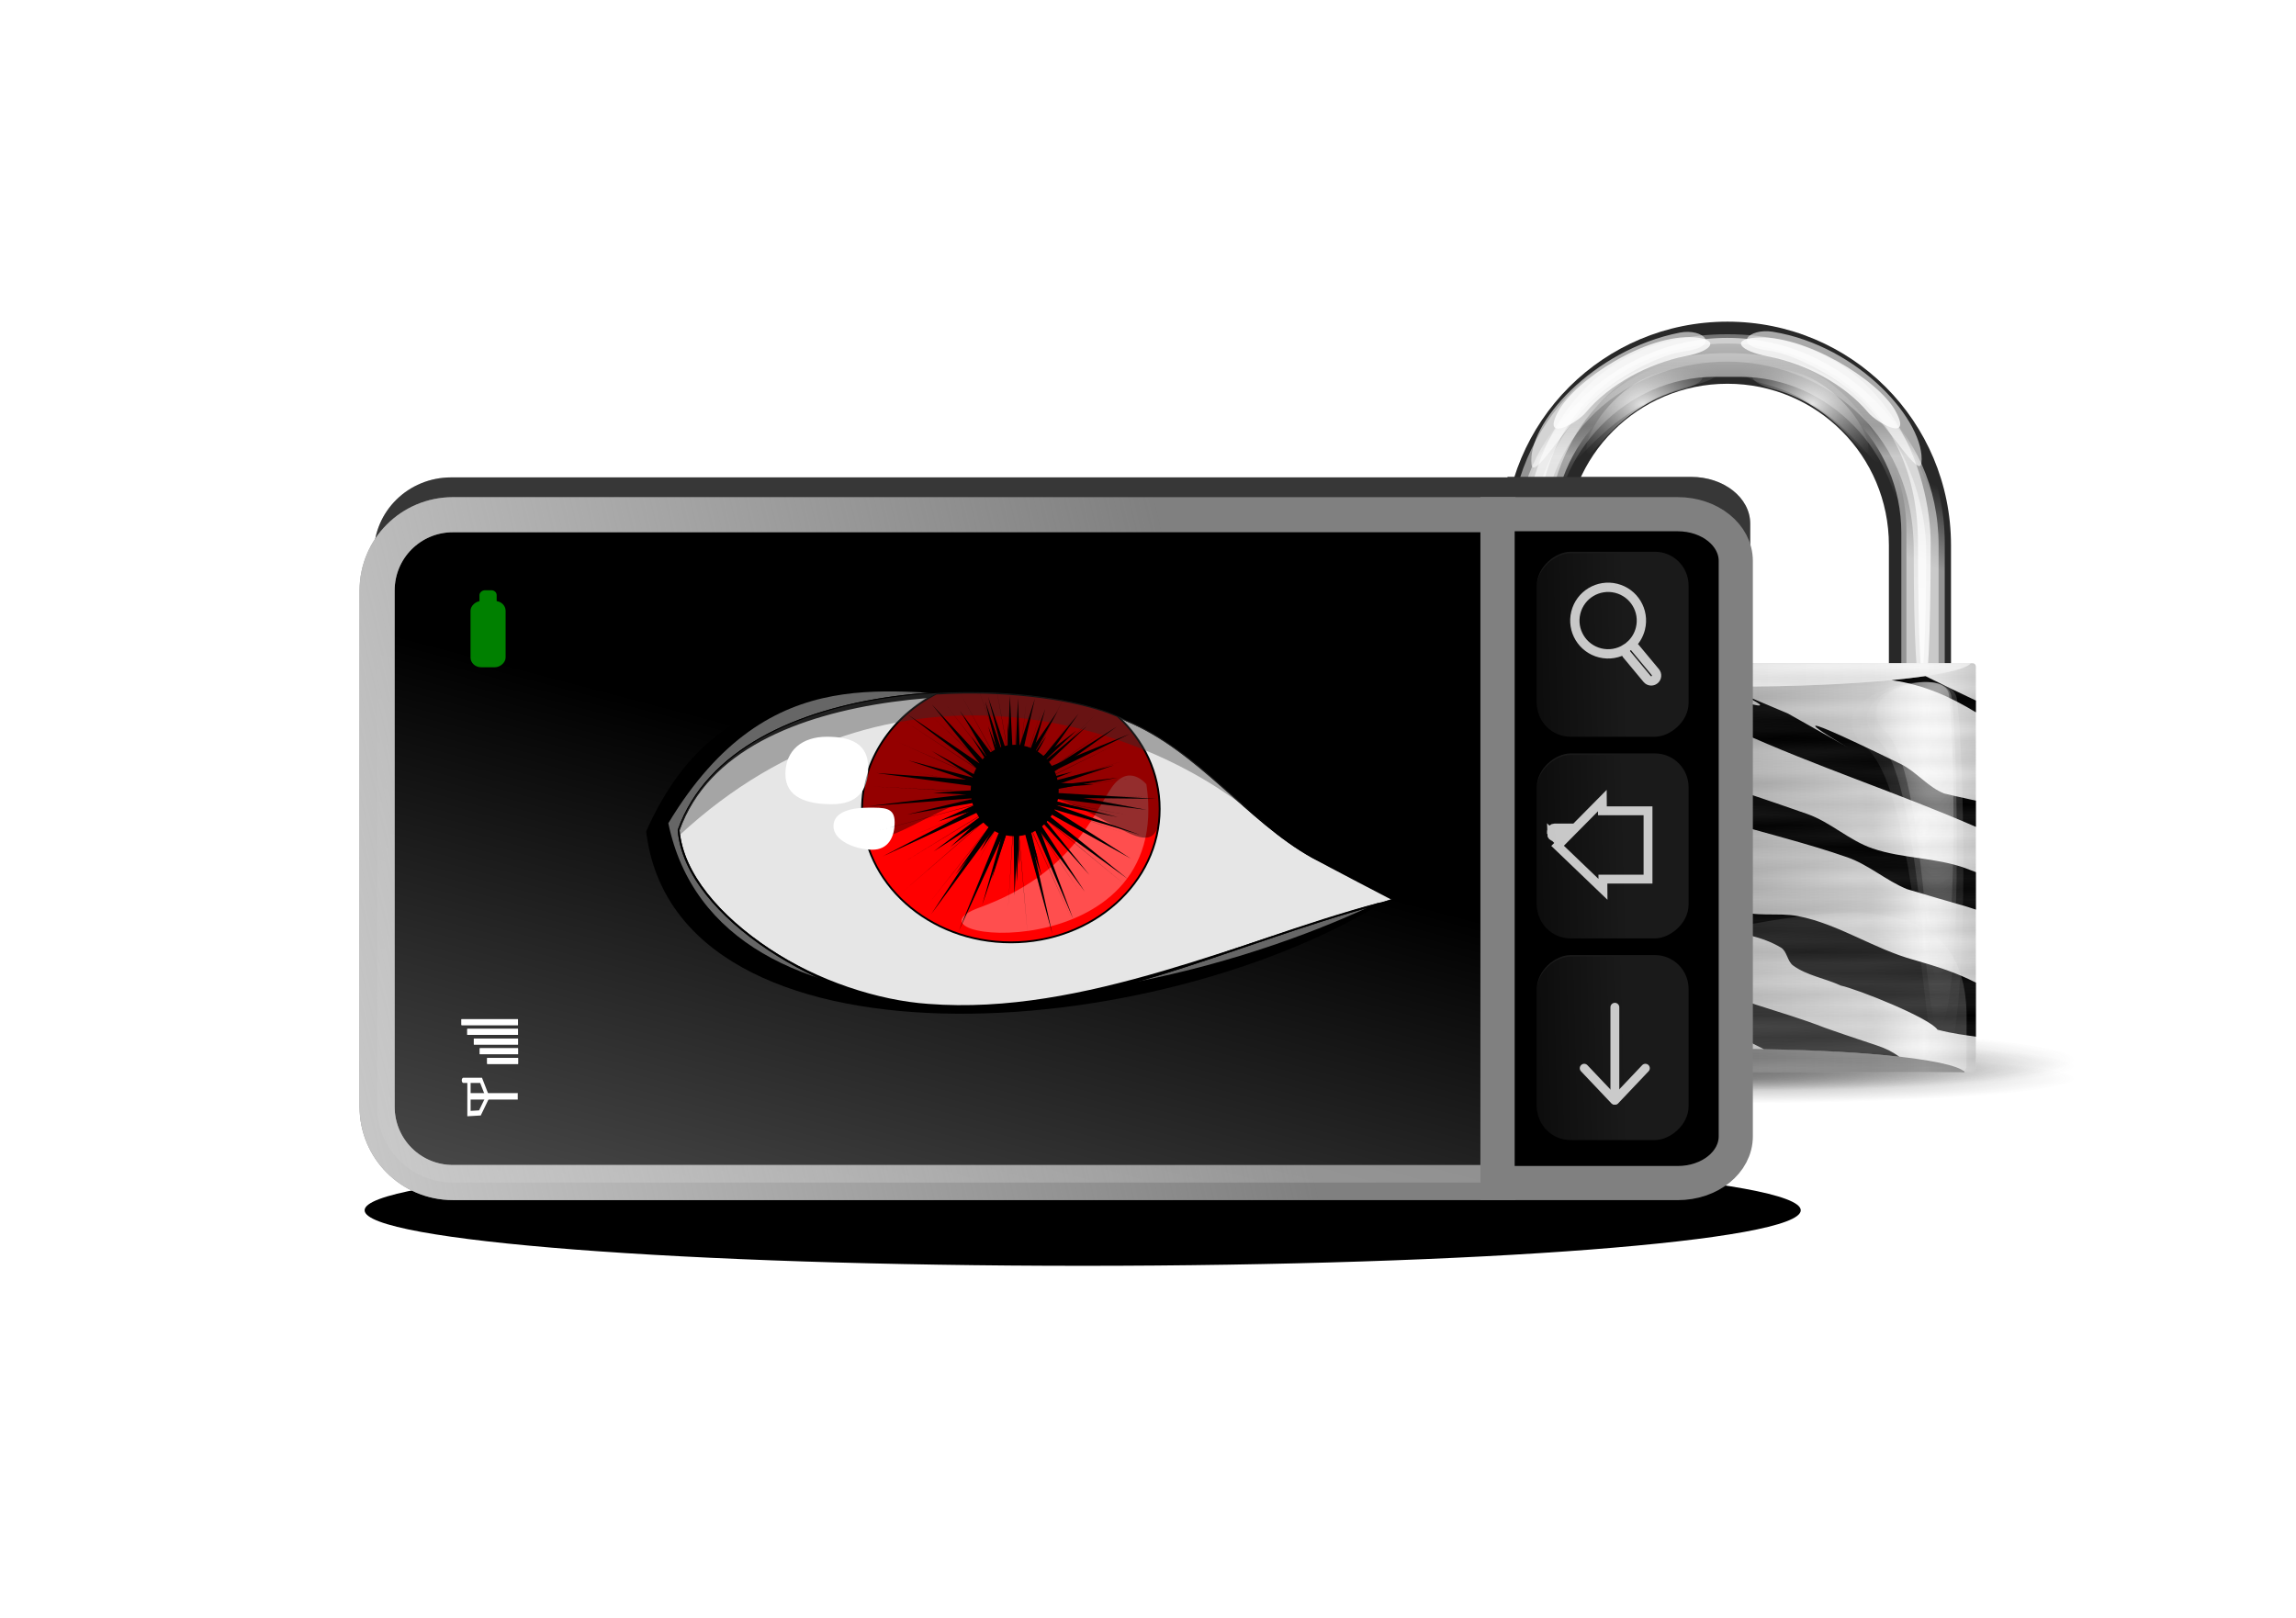 <?xml version="1.0" encoding="UTF-8" standalone="no"?>
<!-- Created with Inkscape (http://www.inkscape.org/) -->

<svg
   xmlns:dc="http://purl.org/dc/elements/1.1/"
   xmlns:cc="http://creativecommons.org/ns#"
   xmlns:rdf="http://www.w3.org/1999/02/22-rdf-syntax-ns#"
   xmlns:svg="http://www.w3.org/2000/svg"
   xmlns="http://www.w3.org/2000/svg"
   xmlns:xlink="http://www.w3.org/1999/xlink"
   xmlns:sodipodi="http://sodipodi.sourceforge.net/DTD/sodipodi-0.dtd"
   xmlns:inkscape="http://www.inkscape.org/namespaces/inkscape"
   width="372.047"
   height="262.205"
   id="svg2"
   version="1.1"
   inkscape:version="0.48.1 r9760"
   sodipodi:docname="mosp.svg">
  <defs
     id="defs4">
    <linearGradient
       id="linearGradient3799">
      <stop
         id="stop4927"
         offset="0"
         style="stop-color:#000000;stop-opacity:0.498;" />
      <stop
         style="stop-color:#000000;stop-opacity:0.247;"
         offset="0.5"
         id="stop4929" />
      <stop
         style="stop-color:#000000;stop-opacity:0;"
         offset="1"
         id="stop3803" />
    </linearGradient>
    <inkscape:perspective
       sodipodi:type="inkscape:persp3d"
       inkscape:vp_x="-666.52183 : 526.18109 : 1"
       inkscape:vp_y="0 : 1000 : 0"
       inkscape:vp_z="481.97239 : 526.18109 : 1"
       inkscape:persp3d-origin="-92.274719 : 350.78739 : 1"
       id="perspective2989" />
    <inkscape:perspective
       id="perspective2473"
       inkscape:persp3d-origin="372.04724 : 350.78739 : 1"
       inkscape:vp_z="744.09448 : 526.18109 : 1"
       inkscape:vp_y="0 : 1000 : 0"
       inkscape:vp_x="0 : 526.18109 : 1"
       sodipodi:type="inkscape:persp3d" />
    <inkscape:perspective
       id="perspective2473-2"
       inkscape:persp3d-origin="372.04724 : 350.78739 : 1"
       inkscape:vp_z="744.09448 : 526.18109 : 1"
       inkscape:vp_y="0 : 1000 : 0"
       inkscape:vp_x="0 : 526.18109 : 1"
       sodipodi:type="inkscape:persp3d" />
    <filter
       id="filter3393-4"
       inkscape:collect="always"
       color-interpolation-filters="sRGB">
      <feGaussianBlur
         id="feGaussianBlur3395-0"
         stdDeviation="1.016"
         inkscape:collect="always" />
    </filter>
    <filter
       id="filter3418-5"
       inkscape:collect="always"
       color-interpolation-filters="sRGB">
      <feGaussianBlur
         id="feGaussianBlur3420-6"
         stdDeviation="1.422"
         inkscape:collect="always" />
    </filter>
    <filter
       id="filter3272-7"
       inkscape:collect="always"
       color-interpolation-filters="sRGB">
      <feGaussianBlur
         id="feGaussianBlur3274-7"
         stdDeviation="1.23"
         inkscape:collect="always" />
    </filter>
    <filter
       id="filter3299-7"
       inkscape:collect="always"
       color-interpolation-filters="sRGB">
      <feGaussianBlur
         id="feGaussianBlur3301-9"
         stdDeviation="2.176"
         inkscape:collect="always" />
    </filter>
    <filter
       id="filter3335-4"
       inkscape:collect="always"
       color-interpolation-filters="sRGB">
      <feGaussianBlur
         id="feGaussianBlur3337-2"
         stdDeviation="0.702"
         inkscape:collect="always" />
    </filter>
    <linearGradient
       gradientUnits="userSpaceOnUse"
       y2="45.206"
       x2="-36.91"
       y1="45.206"
       x1="-77.206"
       id="linearGradient3559"
       xlink:href="#linearGradient2834"
       inkscape:collect="always" />
    <linearGradient
       gradientUnits="userSpaceOnUse"
       y2="107.005"
       x2="-98.54"
       y1="107.005"
       x1="-128.677"
       id="linearGradient3541"
       xlink:href="#linearGradient2701"
       inkscape:collect="always" />
    <linearGradient
       y2="52.609"
       x2="44.724"
       y1="52.609"
       x1="29.614"
       spreadMethod="reflect"
       gradientTransform="matrix(2.152,0,0,1.771,-0.051,4.352)"
       gradientUnits="userSpaceOnUse"
       id="linearGradient3243"
       xlink:href="#linearGradient2701"
       inkscape:collect="always" />
    <linearGradient
       y2="47.296"
       x2="29.094"
       y1="46.357"
       x1="29.094"
       spreadMethod="reflect"
       gradientTransform="matrix(2.219,0,0,1.826,-0.051,-1.013)"
       gradientUnits="userSpaceOnUse"
       id="linearGradient3240"
       xlink:href="#linearGradient2713"
       inkscape:collect="always" />
    <linearGradient
       y2="45.888"
       x2="24.606"
       y1="44.011"
       x1="24.261"
       spreadMethod="reflect"
       gradientTransform="matrix(2.219,0,0,1.826,-0.051,-1.013)"
       gradientUnits="userSpaceOnUse"
       id="linearGradient3237"
       xlink:href="#linearGradient2713"
       inkscape:collect="always" />
    <linearGradient
       y2="62.78"
       x2="17.425"
       y1="60.434"
       x1="17.682"
       spreadMethod="reflect"
       gradientTransform="matrix(2.219,0,0,1.826,-0.051,-1.013)"
       gradientUnits="userSpaceOnUse"
       id="linearGradient3234"
       xlink:href="#linearGradient2713"
       inkscape:collect="always" />
    <linearGradient
       y2="44.981"
       x2="26.974"
       y1="68.68"
       x1="26.974"
       spreadMethod="pad"
       gradientTransform="matrix(2.136,0,0,1.826,2.349,-1.013)"
       gradientUnits="userSpaceOnUse"
       id="linearGradient3222"
       xlink:href="#linearGradient2780"
       inkscape:collect="always" />
    <linearGradient
       y2="62.78"
       y1="60.434"
       xlink:href="#linearGradient2713"
       x2="17.425"
       x1="17.682"
       spreadMethod="reflect"
       id="linearGradient3086"
       gradientUnits="userSpaceOnUse"
       gradientTransform="matrix(2.219,0,0,1.826,-0.051,-1.013)" />
    <linearGradient
       y2="11.711"
       y1="1.625"
       xlink:href="#linearGradient2780"
       x2="35.996"
       x1="35.996"
       id="linearGradient3084"
       gradientUnits="userSpaceOnUse"
       gradientTransform="matrix(1.632,0,0,2.436,-0.051,2.01)" />
    <linearGradient
       y2="44.981"
       y1="68.68"
       xlink:href="#linearGradient2780"
       x2="26.974"
       x1="26.974"
       spreadMethod="pad"
       id="linearGradient3080"
       gradientUnits="userSpaceOnUse"
       gradientTransform="matrix(2.136,0,0,1.826,2.349,-1.013)" />
    <radialGradient
       xlink:href="#linearGradient3057"
       r="7.483"
       id="radialGradient3071"
       gradientUnits="userSpaceOnUse"
       gradientTransform="scale(3.742,0.267)"
       fy="231.983"
       fx="8.018"
       cy="231.983"
       cx="8.018" />
    <radialGradient
       xlink:href="#linearGradient3057"
       r="7.483"
       id="radialGradient3069"
       gradientUnits="userSpaceOnUse"
       gradientTransform="scale(3.742,0.267)"
       fy="231.983"
       fx="8.018"
       cy="231.983"
       cx="8.018" />
    <radialGradient
       xlink:href="#linearGradient3057"
       r="7.483"
       id="radialGradient3063"
       gradientUnits="userSpaceOnUse"
       gradientTransform="scale(3.742,0.267)"
       fy="231.983"
       fx="8.018"
       cy="231.983"
       cx="8.018" />
    <radialGradient
       xlink:href="#linearGradient2834"
       r="6.068"
       id="radialGradient2959"
       gradientUnits="userSpaceOnUse"
       gradientTransform="matrix(-2.846,0,0,2.088,139.525,-3.586)"
       fy="8.981"
       fx="21.595"
       cy="8.981"
       cx="21.595" />
    <radialGradient
       xlink:href="#linearGradient2834"
       r="6.068"
       id="radialGradient2955"
       gradientUnits="userSpaceOnUse"
       gradientTransform="matrix(3.085,0,0,2.053,-15.985,-3.149)"
       fy="8.981"
       fx="21.595"
       cy="8.981"
       cx="21.595" />
    <linearGradient
       y2="6.092"
       y1="11.17"
       xlink:href="#linearGradient2780"
       x2="39.724"
       x1="38.363"
       id="linearGradient2951"
       gradientUnits="userSpaceOnUse"
       gradientTransform="matrix(1.638,0,0,2.474,-0.051,-0.013)" />
    <linearGradient
       y2="7.586"
       y1="9.575"
       xlink:href="#linearGradient2780"
       x2="38.782"
       x1="38.782"
       id="linearGradient2943"
       gradientUnits="userSpaceOnUse"
       gradientTransform="matrix(1.632,0,0,2.483,-0.051,-0.013)" />
    <linearGradient
       y2="-13.17"
       y1="24.385"
       xlink:href="#linearGradient2780"
       x2="33.184"
       x1="33.184"
       id="linearGradient2935"
       gradientUnits="userSpaceOnUse"
       gradientTransform="matrix(2.21,0,0,1.964,-1.516,-2.171)" />
    <radialGradient
       xlink:href="#linearGradient2780"
       r="13.639"
       id="radialGradient2929"
       gradientUnits="userSpaceOnUse"
       gradientTransform="scale(0.973,1.027)"
       fy="16.278"
       fx="27.27"
       cy="16.278"
       cx="27.27" />
    <linearGradient
       y2="-13.17"
       y1="24.385"
       xlink:href="#linearGradient2780"
       x2="33.184"
       x1="33.184"
       id="linearGradient2895"
       gradientUnits="userSpaceOnUse"
       gradientTransform="matrix(2.161,0,0,1.805,-0.051,2.267)" />
    <radialGradient
       xlink:href="#linearGradient2834"
       r="6.068"
       id="radialGradient2873"
       gradientUnits="userSpaceOnUse"
       gradientTransform="matrix(-2.367,0,0,1.727,129.123,-0.113)"
       fy="8.981"
       fx="21.595"
       cy="8.981"
       cx="21.595" />
    <radialGradient
       xlink:href="#linearGradient2834"
       r="6.068"
       id="radialGradient2869"
       gradientUnits="userSpaceOnUse"
       gradientTransform="matrix(2.367,0,0,1.727,-0.404,-0.013)"
       fy="8.981"
       fx="21.595"
       cy="8.981"
       cx="21.595" />
    <radialGradient
       xlink:href="#linearGradient2834"
       r="3.565"
       id="radialGradient2840"
       gradientUnits="userSpaceOnUse"
       gradientTransform="scale(1.896,0.527)"
       fy="14.639"
       fx="17.192"
       cy="14.639"
       cx="17.192" />
    <radialGradient
       xlink:href="#linearGradient2780"
       r="15.157"
       id="radialGradient2821"
       gradientUnits="userSpaceOnUse"
       gradientTransform="matrix(0.621,0,0,1.882,2.389,-9.409)"
       fy="22.546"
       fx="20.361"
       cy="22.546"
       cx="20.361" />
    <radialGradient
       xlink:href="#linearGradient2780"
       r="15.157"
       id="radialGradient2819"
       gradientUnits="userSpaceOnUse"
       gradientTransform="matrix(0.5,0,0,1.675,5.003,-5.108)"
       fy="22.546"
       fx="20.361"
       cy="22.546"
       cx="20.361" />
    <radialGradient
       xlink:href="#linearGradient2780"
       r="15.157"
       id="radialGradient2817"
       gradientUnits="userSpaceOnUse"
       gradientTransform="matrix(0.433,0,0,1.435,6.41,-0.113)"
       fy="22.546"
       fx="20.361"
       cy="22.546"
       cx="20.361" />
    <radialGradient
       xlink:href="#linearGradient2780"
       r="15.157"
       id="radialGradient2815"
       gradientUnits="userSpaceOnUse"
       gradientTransform="matrix(0.621,0,0,1.882,2.389,-9.409)"
       fy="22.546"
       fx="20.361"
       cy="22.546"
       cx="20.361" />
    <radialGradient
       xlink:href="#linearGradient2780"
       r="15.157"
       id="radialGradient2813"
       gradientUnits="userSpaceOnUse"
       gradientTransform="matrix(0.5,0,0,1.675,5.003,-5.108)"
       fy="22.546"
       fx="20.361"
       cy="22.546"
       cx="20.361" />
    <radialGradient
       xlink:href="#linearGradient2780"
       r="15.157"
       id="radialGradient2811"
       gradientUnits="userSpaceOnUse"
       gradientTransform="matrix(0.433,0,0,1.435,6.41,-0.113)"
       fy="22.546"
       fx="20.361"
       cy="22.546"
       cx="20.361" />
    <radialGradient
       xlink:href="#linearGradient2780"
       r="15.157"
       id="radialGradient2796"
       gradientUnits="userSpaceOnUse"
       gradientTransform="matrix(0.621,0,0,1.882,2.389,-9.409)"
       fy="22.546"
       fx="20.361"
       cy="22.546"
       cx="20.361" />
    <radialGradient
       xlink:href="#linearGradient2780"
       r="15.157"
       id="radialGradient2792"
       gradientUnits="userSpaceOnUse"
       gradientTransform="matrix(0.5,0,0,1.675,5.003,-5.108)"
       fy="22.546"
       fx="20.361"
       cy="22.546"
       cx="20.361" />
    <radialGradient
       xlink:href="#linearGradient2780"
       r="15.157"
       id="radialGradient2788"
       gradientUnits="userSpaceOnUse"
       gradientTransform="matrix(0.433,0,0,1.435,6.41,-0.113)"
       fy="22.546"
       fx="20.361"
       cy="22.546"
       cx="20.361" />
    <linearGradient
       y2="62.78"
       y1="60.434"
       xlink:href="#linearGradient2713"
       x2="17.425"
       x1="17.682"
       spreadMethod="reflect"
       id="linearGradient2740"
       gradientUnits="userSpaceOnUse"
       gradientTransform="scale(1.102,0.907)" />
    <linearGradient
       y2="45.888"
       y1="44.011"
       xlink:href="#linearGradient2713"
       x2="24.606"
       x1="24.261"
       spreadMethod="reflect"
       id="linearGradient2736"
       gradientUnits="userSpaceOnUse"
       gradientTransform="matrix(2.219,0,0,1.826,-0.051,-1.013)" />
    <linearGradient
       y2="47.296"
       y1="46.357"
       xlink:href="#linearGradient2713"
       x2="29.094"
       x1="29.094"
       spreadMethod="reflect"
       id="linearGradient2732"
       gradientUnits="userSpaceOnUse"
       gradientTransform="matrix(2.219,0,0,1.826,-0.051,-1.013)" />
    <linearGradient
       y2="42.646"
       y1="40.272"
       xlink:href="#linearGradient2713"
       x2="28.071"
       x1="28.071"
       spreadMethod="reflect"
       id="linearGradient2719"
       gradientUnits="userSpaceOnUse"
       gradientTransform="matrix(1.121,0,0,0.892,0,4)" />
    <linearGradient
       y2="52.609"
       y1="52.609"
       xlink:href="#linearGradient2701"
       x2="44.724"
       x1="29.614"
       spreadMethod="reflect"
       id="linearGradient2707"
       gradientUnits="userSpaceOnUse"
       gradientTransform="matrix(2.152,0,0,1.771,-0.051,4.352)" />
    <linearGradient
       id="linearGradient2701">
      <stop
         style="stop-color:#b2b2b2;stop-opacity:1;"
         offset="0"
         id="stop2703" />
      <stop
         style="stop-color:#d2d2d2;stop-opacity:1;"
         offset="0.75"
         id="stop2770" />
      <stop
         style="stop-color:#f7f7f7;stop-opacity:1;"
         offset="1"
         id="stop2705" />
    </linearGradient>
    <linearGradient
       id="linearGradient2713">
      <stop
         style="stop-color:#000000;stop-opacity:1;"
         offset="0"
         id="stop2715" />
      <stop
         style="stop-color:#ffffff;stop-opacity:1;"
         offset="1"
         id="stop2717" />
    </linearGradient>
    <linearGradient
       id="linearGradient2780">
      <stop
         style="stop-color:#ffffff;stop-opacity:1;"
         offset="0"
         id="stop2782" />
      <stop
         style="stop-color:#ffffff;stop-opacity:0;"
         offset="1"
         id="stop2784" />
    </linearGradient>
    <linearGradient
       id="linearGradient2834">
      <stop
         style="stop-color:#ffffff;stop-opacity:1;"
         offset="0"
         id="stop2836" />
      <stop
         style="stop-color:#878787;stop-opacity:0;"
         offset="1"
         id="stop2838" />
    </linearGradient>
    <linearGradient
       id="linearGradient3057">
      <stop
         style="stop-color:#282828;stop-opacity:1;"
         offset="0"
         id="stop3059" />
      <stop
         style="stop-color:#282828;stop-opacity:0;"
         offset="1"
         id="stop3061" />
    </linearGradient>
    <linearGradient
       y2="608.872"
       x2="1132.565"
       y1="479.333"
       x1="1130.765"
       gradientUnits="userSpaceOnUse"
       id="linearGradient3952"
       xlink:href="#linearGradient4523"
       inkscape:collect="always" />
    <linearGradient
       y2="608.872"
       x2="1132.565"
       y1="479.333"
       x1="1130.765"
       gradientUnits="userSpaceOnUse"
       id="linearGradient3950"
       xlink:href="#linearGradient4523"
       inkscape:collect="always" />
    <linearGradient
       y2="608.872"
       x2="1132.565"
       y1="479.333"
       x1="1130.765"
       gradientUnits="userSpaceOnUse"
       id="linearGradient3948"
       xlink:href="#linearGradient4523"
       inkscape:collect="always" />
    <filter
       color-interpolation-filters="sRGB"
       height="2.055"
       y="-0.527"
       width="1.276"
       x="-0.138"
       id="filter3944"
       inkscape:collect="always">
      <feGaussianBlur
         id="feGaussianBlur3946"
         stdDeviation="20.496"
         inkscape:collect="always" />
    </filter>
    <linearGradient
       y2="608.872"
       x2="1132.565"
       y1="479.333"
       x1="1130.765"
       gradientUnits="userSpaceOnUse"
       id="linearGradient5024"
       xlink:href="#linearGradient4523"
       inkscape:collect="always" />
    <linearGradient
       y2="608.872"
       x2="1132.565"
       y1="479.333"
       x1="1130.765"
       gradientUnits="userSpaceOnUse"
       id="linearGradient5022"
       xlink:href="#linearGradient4523"
       inkscape:collect="always" />
    <linearGradient
       y2="608.872"
       x2="1132.565"
       y1="479.333"
       x1="1130.765"
       gradientUnits="userSpaceOnUse"
       id="linearGradient5020"
       xlink:href="#linearGradient4523"
       inkscape:collect="always" />
    <linearGradient
       y2="468.392"
       x2="1104.594"
       y1="359.517"
       x1="692.846"
       gradientTransform="translate(-893.422,100.499)"
       gradientUnits="userSpaceOnUse"
       id="linearGradient4899"
       xlink:href="#linearGradient3805-9"
       inkscape:collect="always" />
    <linearGradient
       y2="433.774"
       x2="995.634"
       y1="-110.993"
       x1="867.777"
       gradientTransform="translate(-892.593,101.475)"
       gradientUnits="userSpaceOnUse"
       id="linearGradient4896"
       xlink:href="#linearGradient3789"
       inkscape:collect="always" />
    <linearGradient
       y2="608.872"
       x2="1132.565"
       y1="479.333"
       x1="1130.765"
       gradientUnits="userSpaceOnUse"
       id="linearGradient4859"
       xlink:href="#linearGradient4523"
       inkscape:collect="always" />
    <linearGradient
       y2="608.872"
       x2="1132.565"
       y1="479.333"
       x1="1130.765"
       gradientUnits="userSpaceOnUse"
       id="linearGradient4857"
       xlink:href="#linearGradient4523"
       inkscape:collect="always" />
    <linearGradient
       y2="608.872"
       x2="1132.565"
       y1="479.333"
       x1="1130.765"
       gradientUnits="userSpaceOnUse"
       id="linearGradient4855"
       xlink:href="#linearGradient4523"
       inkscape:collect="always" />
    <linearGradient
       y2="608.872"
       x2="1132.565"
       y1="479.333"
       x1="1130.765"
       gradientUnits="userSpaceOnUse"
       id="linearGradient4853"
       xlink:href="#linearGradient4523"
       inkscape:collect="always" />
    <linearGradient
       y2="608.872"
       x2="1132.565"
       y1="479.333"
       x1="1130.765"
       gradientUnits="userSpaceOnUse"
       id="linearGradient4849"
       xlink:href="#linearGradient4523"
       inkscape:collect="always" />
    <linearGradient
       y2="608.872"
       x2="1132.565"
       y1="479.333"
       x1="1130.765"
       gradientUnits="userSpaceOnUse"
       id="linearGradient4845"
       xlink:href="#linearGradient4523"
       inkscape:collect="always" />
    <linearGradient
       y2="608.872"
       x2="1132.565"
       y1="479.333"
       x1="1130.765"
       gradientUnits="userSpaceOnUse"
       id="linearGradient4643"
       xlink:href="#linearGradient4523"
       inkscape:collect="always" />
    <linearGradient
       y2="620.971"
       x2="1023.139"
       y1="522.491"
       x1="1020.524"
       gradientUnits="userSpaceOnUse"
       id="linearGradient4641"
       xlink:href="#linearGradient4604"
       inkscape:collect="always" />
    <linearGradient
       y2="608.872"
       x2="1132.565"
       y1="479.333"
       x1="1130.765"
       gradientUnits="userSpaceOnUse"
       id="linearGradient4639"
       xlink:href="#linearGradient4523"
       inkscape:collect="always" />
    <linearGradient
       y2="620.971"
       x2="1023.139"
       y1="522.491"
       x1="1020.524"
       gradientUnits="userSpaceOnUse"
       id="linearGradient4637"
       xlink:href="#linearGradient4604"
       inkscape:collect="always" />
    <linearGradient
       y2="608.872"
       x2="1132.565"
       y1="479.333"
       x1="1130.765"
       gradientUnits="userSpaceOnUse"
       id="linearGradient4627"
       xlink:href="#linearGradient4523"
       inkscape:collect="always" />
    <linearGradient
       y2="620.971"
       x2="1023.139"
       y1="522.491"
       x1="1020.524"
       gradientUnits="userSpaceOnUse"
       id="linearGradient4625"
       xlink:href="#linearGradient4604"
       inkscape:collect="always" />
    <linearGradient
       y2="608.872"
       x2="1132.565"
       y1="479.333"
       x1="1130.765"
       gradientUnits="userSpaceOnUse"
       id="linearGradient4594"
       xlink:href="#linearGradient4523"
       inkscape:collect="always" />
    <linearGradient
       y2="608.872"
       x2="1132.565"
       y1="479.333"
       x1="1130.765"
       gradientUnits="userSpaceOnUse"
       id="linearGradient4590"
       xlink:href="#linearGradient4523"
       inkscape:collect="always" />
    <linearGradient
       y2="608.872"
       x2="1132.565"
       y1="479.333"
       x1="1130.765"
       gradientUnits="userSpaceOnUse"
       id="linearGradient4588"
       xlink:href="#linearGradient4523"
       inkscape:collect="always" />
    <linearGradient
       y2="608.872"
       x2="1132.565"
       y1="479.333"
       x1="1130.765"
       gradientUnits="userSpaceOnUse"
       id="linearGradient4570"
       xlink:href="#linearGradient4523"
       inkscape:collect="always" />
    <linearGradient
       y2="608.872"
       x2="1132.565"
       y1="479.333"
       x1="1130.765"
       gradientUnits="userSpaceOnUse"
       id="linearGradient4561"
       xlink:href="#linearGradient4523"
       inkscape:collect="always" />
    <linearGradient
       y2="608.872"
       x2="1132.565"
       y1="479.333"
       x1="1130.765"
       gradientUnits="userSpaceOnUse"
       id="linearGradient4546"
       xlink:href="#linearGradient4523"
       inkscape:collect="always" />
    <linearGradient
       gradientUnits="userSpaceOnUse"
       y2="608.872"
       x2="1132.565"
       y1="479.333"
       x1="1130.765"
       id="linearGradient4529"
       xlink:href="#linearGradient4523"
       inkscape:collect="always" />
    <linearGradient
       y2="263.186"
       x2="182.655"
       y1="387.287"
       x1="264.807"
       gradientUnits="userSpaceOnUse"
       id="linearGradient4307"
       xlink:href="#linearGradient3793"
       inkscape:collect="always" />
    <linearGradient
       y2="263.186"
       x2="182.655"
       y1="387.287"
       x1="264.807"
       gradientUnits="userSpaceOnUse"
       id="linearGradient4295"
       xlink:href="#linearGradient3793"
       inkscape:collect="always" />
    <linearGradient
       y2="263.186"
       x2="182.655"
       y1="387.287"
       x1="264.807"
       gradientUnits="userSpaceOnUse"
       id="linearGradient4283"
       xlink:href="#linearGradient3793"
       inkscape:collect="always" />
    <linearGradient
       y2="263.186"
       x2="182.655"
       y1="387.287"
       x1="264.807"
       gradientUnits="userSpaceOnUse"
       id="linearGradient4270"
       xlink:href="#linearGradient3793"
       inkscape:collect="always" />
    <linearGradient
       y2="263.186"
       x2="182.655"
       y1="387.287"
       x1="264.807"
       gradientUnits="userSpaceOnUse"
       id="linearGradient4268"
       xlink:href="#linearGradient3793"
       inkscape:collect="always" />
    <linearGradient
       y2="263.186"
       x2="182.655"
       y1="387.287"
       x1="264.807"
       gradientUnits="userSpaceOnUse"
       id="linearGradient4266"
       xlink:href="#linearGradient3793"
       inkscape:collect="always" />
    <linearGradient
       y2="263.186"
       x2="182.655"
       y1="387.287"
       x1="264.807"
       gradientUnits="userSpaceOnUse"
       id="linearGradient4264"
       xlink:href="#linearGradient3793"
       inkscape:collect="always" />
    <linearGradient
       y2="263.186"
       x2="182.655"
       y1="387.287"
       x1="264.807"
       gradientUnits="userSpaceOnUse"
       id="linearGradient4262"
       xlink:href="#linearGradient3793"
       inkscape:collect="always" />
    <linearGradient
       y2="263.186"
       x2="182.655"
       y1="387.287"
       x1="264.807"
       gradientUnits="userSpaceOnUse"
       id="linearGradient4260"
       xlink:href="#linearGradient3793"
       inkscape:collect="always" />
    <linearGradient
       inkscape:collect="always"
       id="linearGradient3793">
      <stop
         style="stop-color:#000000;stop-opacity:1;"
         offset="0"
         id="stop3795" />
      <stop
         style="stop-color:#000000;stop-opacity:0;"
         offset="1"
         id="stop3797" />
    </linearGradient>
    <linearGradient
       inkscape:collect="always"
       xlink:href="#linearGradient3793"
       id="linearGradient3799-1"
       x1="264.807"
       y1="387.287"
       x2="182.655"
       y2="263.186"
       gradientUnits="userSpaceOnUse" />
    <linearGradient
       inkscape:collect="always"
       xlink:href="#linearGradient3793"
       id="linearGradient3892"
       gradientUnits="userSpaceOnUse"
       x1="264.807"
       y1="387.287"
       x2="182.655"
       y2="263.186" />
    <linearGradient
       inkscape:collect="always"
       xlink:href="#linearGradient3793"
       id="linearGradient3983"
       gradientUnits="userSpaceOnUse"
       x1="264.807"
       y1="387.287"
       x2="182.655"
       y2="263.186" />
    <linearGradient
       inkscape:collect="always"
       xlink:href="#linearGradient3793"
       id="linearGradient4006"
       gradientUnits="userSpaceOnUse"
       x1="264.807"
       y1="387.287"
       x2="182.655"
       y2="263.186" />
    <linearGradient
       inkscape:collect="always"
       xlink:href="#linearGradient3793"
       id="linearGradient4008"
       gradientUnits="userSpaceOnUse"
       x1="264.807"
       y1="387.287"
       x2="182.655"
       y2="263.186" />
    <linearGradient
       inkscape:collect="always"
       xlink:href="#linearGradient3793"
       id="linearGradient4010"
       gradientUnits="userSpaceOnUse"
       x1="264.807"
       y1="387.287"
       x2="182.655"
       y2="263.186" />
    <linearGradient
       inkscape:collect="always"
       xlink:href="#linearGradient3793"
       id="linearGradient4012"
       gradientUnits="userSpaceOnUse"
       x1="264.807"
       y1="387.287"
       x2="182.655"
       y2="263.186" />
    <linearGradient
       inkscape:collect="always"
       xlink:href="#linearGradient3793"
       id="linearGradient4014"
       gradientUnits="userSpaceOnUse"
       x1="264.807"
       y1="387.287"
       x2="182.655"
       y2="263.186" />
    <linearGradient
       inkscape:collect="always"
       xlink:href="#linearGradient3793"
       id="linearGradient4016"
       gradientUnits="userSpaceOnUse"
       x1="264.807"
       y1="387.287"
       x2="182.655"
       y2="263.186" />
    <linearGradient
       inkscape:collect="always"
       xlink:href="#linearGradient3793"
       id="linearGradient4039"
       gradientUnits="userSpaceOnUse"
       x1="264.807"
       y1="387.287"
       x2="182.655"
       y2="263.186" />
    <linearGradient
       inkscape:collect="always"
       xlink:href="#linearGradient3793"
       id="linearGradient4041"
       gradientUnits="userSpaceOnUse"
       x1="264.807"
       y1="387.287"
       x2="182.655"
       y2="263.186" />
    <linearGradient
       inkscape:collect="always"
       xlink:href="#linearGradient3793"
       id="linearGradient4043"
       gradientUnits="userSpaceOnUse"
       x1="264.807"
       y1="387.287"
       x2="182.655"
       y2="263.186" />
    <linearGradient
       inkscape:collect="always"
       xlink:href="#linearGradient3793"
       id="linearGradient4045"
       gradientUnits="userSpaceOnUse"
       x1="264.807"
       y1="387.287"
       x2="182.655"
       y2="263.186" />
    <linearGradient
       inkscape:collect="always"
       xlink:href="#linearGradient3793"
       id="linearGradient4047"
       gradientUnits="userSpaceOnUse"
       x1="264.807"
       y1="387.287"
       x2="182.655"
       y2="263.186" />
    <linearGradient
       inkscape:collect="always"
       xlink:href="#linearGradient3793"
       id="linearGradient4049"
       gradientUnits="userSpaceOnUse"
       x1="264.807"
       y1="387.287"
       x2="182.655"
       y2="263.186" />
    <linearGradient
       inkscape:collect="always"
       xlink:href="#linearGradient3793"
       id="linearGradient4127"
       gradientUnits="userSpaceOnUse"
       x1="264.807"
       y1="387.287"
       x2="182.655"
       y2="263.186" />
    <linearGradient
       inkscape:collect="always"
       xlink:href="#linearGradient3793"
       id="linearGradient4144"
       gradientUnits="userSpaceOnUse"
       x1="264.807"
       y1="387.287"
       x2="182.655"
       y2="263.186" />
    <linearGradient
       inkscape:collect="always"
       xlink:href="#linearGradient3793"
       id="linearGradient4146"
       gradientUnits="userSpaceOnUse"
       x1="264.807"
       y1="387.287"
       x2="182.655"
       y2="263.186" />
    <linearGradient
       inkscape:collect="always"
       xlink:href="#linearGradient3793"
       id="linearGradient4148"
       gradientUnits="userSpaceOnUse"
       x1="264.807"
       y1="387.287"
       x2="182.655"
       y2="263.186" />
    <linearGradient
       inkscape:collect="always"
       xlink:href="#linearGradient3793"
       id="linearGradient4150"
       gradientUnits="userSpaceOnUse"
       x1="264.807"
       y1="387.287"
       x2="182.655"
       y2="263.186" />
    <linearGradient
       inkscape:collect="always"
       xlink:href="#linearGradient3793"
       id="linearGradient4152"
       gradientUnits="userSpaceOnUse"
       x1="264.807"
       y1="387.287"
       x2="182.655"
       y2="263.186" />
    <linearGradient
       inkscape:collect="always"
       xlink:href="#linearGradient3793"
       id="linearGradient4154"
       gradientUnits="userSpaceOnUse"
       x1="264.807"
       y1="387.287"
       x2="182.655"
       y2="263.186" />
    <linearGradient
       inkscape:collect="always"
       xlink:href="#linearGradient3793"
       id="linearGradient4244"
       gradientUnits="userSpaceOnUse"
       x1="264.807"
       y1="387.287"
       x2="182.655"
       y2="263.186" />
    <linearGradient
       inkscape:collect="always"
       xlink:href="#linearGradient3793"
       id="linearGradient4274"
       gradientUnits="userSpaceOnUse"
       x1="264.807"
       y1="387.287"
       x2="182.655"
       y2="263.186" />
    <linearGradient
       inkscape:collect="always"
       xlink:href="#linearGradient3793"
       id="linearGradient4276"
       gradientUnits="userSpaceOnUse"
       x1="264.807"
       y1="387.287"
       x2="182.655"
       y2="263.186" />
    <linearGradient
       inkscape:collect="always"
       xlink:href="#linearGradient3793"
       id="linearGradient4278"
       gradientUnits="userSpaceOnUse"
       x1="264.807"
       y1="387.287"
       x2="182.655"
       y2="263.186" />
    <linearGradient
       inkscape:collect="always"
       xlink:href="#linearGradient3793"
       id="linearGradient4280"
       gradientUnits="userSpaceOnUse"
       x1="264.807"
       y1="387.287"
       x2="182.655"
       y2="263.186" />
    <linearGradient
       inkscape:collect="always"
       xlink:href="#linearGradient3793"
       id="linearGradient4282"
       gradientUnits="userSpaceOnUse"
       x1="264.807"
       y1="387.287"
       x2="182.655"
       y2="263.186" />
    <linearGradient
       inkscape:collect="always"
       xlink:href="#linearGradient3793"
       id="linearGradient4284"
       gradientUnits="userSpaceOnUse"
       x1="264.807"
       y1="387.287"
       x2="182.655"
       y2="263.186" />
    <linearGradient
       inkscape:collect="always"
       xlink:href="#linearGradient3793"
       id="linearGradient4298"
       gradientUnits="userSpaceOnUse"
       x1="264.807"
       y1="387.287"
       x2="182.655"
       y2="263.186" />
    <linearGradient
       inkscape:collect="always"
       xlink:href="#linearGradient3793"
       id="linearGradient4312"
       gradientUnits="userSpaceOnUse"
       x1="264.807"
       y1="387.287"
       x2="182.655"
       y2="263.186" />
    <linearGradient
       inkscape:collect="always"
       xlink:href="#linearGradient3793"
       id="linearGradient4524"
       gradientUnits="userSpaceOnUse"
       x1="264.807"
       y1="387.287"
       x2="182.655"
       y2="263.186" />
    <linearGradient
       inkscape:collect="always"
       xlink:href="#linearGradient3793"
       id="linearGradient4526"
       gradientUnits="userSpaceOnUse"
       x1="264.807"
       y1="387.287"
       x2="182.655"
       y2="263.186" />
    <linearGradient
       inkscape:collect="always"
       xlink:href="#linearGradient3793"
       id="linearGradient4528"
       gradientUnits="userSpaceOnUse"
       x1="264.807"
       y1="387.287"
       x2="182.655"
       y2="263.186" />
    <linearGradient
       inkscape:collect="always"
       xlink:href="#linearGradient3793"
       id="linearGradient4530"
       gradientUnits="userSpaceOnUse"
       x1="264.807"
       y1="387.287"
       x2="182.655"
       y2="263.186" />
    <linearGradient
       id="linearGradient3789"
       inkscape:collect="always">
      <stop
         id="stop3791"
         offset="0"
         style="stop-color:#cccccc;stop-opacity:1;" />
      <stop
         id="stop3793"
         offset="1"
         style="stop-color:#cccccc;stop-opacity:0;" />
    </linearGradient>
    <linearGradient
       id="linearGradient3805-9"
       inkscape:collect="always">
      <stop
         id="stop3807"
         offset="0"
         style="stop-color:#ffffff;stop-opacity:1;" />
      <stop
         id="stop3809"
         offset="1"
         style="stop-color:#ffffff;stop-opacity:0;" />
    </linearGradient>
    <linearGradient
       id="linearGradient4523"
       inkscape:collect="always">
      <stop
         id="stop4525"
         offset="0"
         style="stop-color:#cccccc;stop-opacity:1;" />
      <stop
         id="stop4527"
         offset="1"
         style="stop-color:#cccccc;stop-opacity:0;" />
    </linearGradient>
    <linearGradient
       id="linearGradient4604"
       inkscape:collect="always">
      <stop
         id="stop4606"
         offset="0"
         style="stop-color:#000000;stop-opacity:1;" />
      <stop
         id="stop4608"
         offset="1"
         style="stop-color:#000000;stop-opacity:0;" />
    </linearGradient>
    <linearGradient
       inkscape:collect="always"
       xlink:href="#linearGradient2780"
       id="linearGradient3346"
       gradientUnits="userSpaceOnUse"
       gradientTransform="matrix(1.632,0,0,2.436,-0.051,2.01)"
       x1="35.996"
       y1="1.625"
       x2="35.996"
       y2="11.711" />
    <linearGradient
       inkscape:collect="always"
       xlink:href="#linearGradient2780"
       id="linearGradient3348"
       gradientUnits="userSpaceOnUse"
       gradientTransform="matrix(1.638,0,0,2.474,-0.051,-0.013)"
       x1="38.363"
       y1="11.17"
       x2="39.724"
       y2="6.092" />
    <radialGradient
       inkscape:collect="always"
       xlink:href="#linearGradient2834"
       id="radialGradient3350"
       gradientUnits="userSpaceOnUse"
       gradientTransform="matrix(2.367,0,0,1.727,-0.404,-0.013)"
       cx="21.595"
       cy="8.981"
       fx="21.595"
       fy="8.981"
       r="6.068" />
    <radialGradient
       inkscape:collect="always"
       xlink:href="#linearGradient2834"
       id="radialGradient3352"
       gradientUnits="userSpaceOnUse"
       gradientTransform="matrix(-2.367,0,0,1.727,129.123,-0.113)"
       cx="21.595"
       cy="8.981"
       fx="21.595"
       fy="8.981"
       r="6.068" />
    <linearGradient
       inkscape:collect="always"
       xlink:href="#linearGradient2780"
       id="linearGradient3354"
       gradientUnits="userSpaceOnUse"
       gradientTransform="matrix(1.632,0,0,2.483,-0.051,-0.013)"
       x1="38.782"
       y1="9.575"
       x2="38.782"
       y2="7.586" />
    <linearGradient
       inkscape:collect="always"
       xlink:href="#linearGradient2780"
       id="linearGradient3356"
       gradientUnits="userSpaceOnUse"
       gradientTransform="matrix(2.21,0,0,1.964,-1.516,-2.171)"
       x1="33.184"
       y1="24.385"
       x2="33.184"
       y2="-13.17" />
    <linearGradient
       inkscape:collect="always"
       xlink:href="#linearGradient2780"
       id="linearGradient3358"
       gradientUnits="userSpaceOnUse"
       gradientTransform="matrix(2.161,0,0,1.805,-0.051,2.267)"
       x1="33.184"
       y1="24.385"
       x2="33.184"
       y2="-13.17" />
    <radialGradient
       inkscape:collect="always"
       xlink:href="#linearGradient2834"
       id="radialGradient3360"
       gradientUnits="userSpaceOnUse"
       gradientTransform="matrix(3.085,0,0,2.053,-15.985,-3.149)"
       cx="21.595"
       cy="8.981"
       fx="21.595"
       fy="8.981"
       r="6.068" />
    <radialGradient
       inkscape:collect="always"
       xlink:href="#linearGradient2834"
       id="radialGradient3362"
       gradientUnits="userSpaceOnUse"
       gradientTransform="matrix(-2.846,0,0,2.088,139.525,-3.586)"
       cx="21.595"
       cy="8.981"
       fx="21.595"
       fy="8.981"
       r="6.068" />
    <radialGradient
       inkscape:collect="always"
       xlink:href="#linearGradient3057"
       id="radialGradient3364"
       gradientUnits="userSpaceOnUse"
       gradientTransform="scale(3.742,0.267)"
       cx="8.018"
       cy="231.983"
       fx="8.018"
       fy="231.983"
       r="7.483" />
    <radialGradient
       inkscape:collect="always"
       xlink:href="#linearGradient3057"
       id="radialGradient3366"
       gradientUnits="userSpaceOnUse"
       gradientTransform="scale(3.742,0.267)"
       cx="8.018"
       cy="231.983"
       fx="8.018"
       fy="231.983"
       r="7.483" />
    <radialGradient
       inkscape:collect="always"
       xlink:href="#linearGradient3057"
       id="radialGradient3368"
       gradientUnits="userSpaceOnUse"
       gradientTransform="scale(3.742,0.267)"
       cx="8.018"
       cy="231.983"
       fx="8.018"
       fy="231.983"
       r="7.483" />
    <linearGradient
       inkscape:collect="always"
       xlink:href="#linearGradient2701"
       id="linearGradient3370"
       gradientUnits="userSpaceOnUse"
       gradientTransform="matrix(2.152,0,0,1.771,-0.051,4.352)"
       spreadMethod="reflect"
       x1="29.614"
       y1="52.609"
       x2="44.724"
       y2="52.609" />
    <linearGradient
       inkscape:collect="always"
       xlink:href="#linearGradient2713"
       id="linearGradient3372"
       gradientUnits="userSpaceOnUse"
       gradientTransform="matrix(2.219,0,0,1.826,-0.051,-1.013)"
       spreadMethod="reflect"
       x1="17.682"
       y1="60.434"
       x2="17.425"
       y2="62.78" />
    <linearGradient
       inkscape:collect="always"
       xlink:href="#linearGradient2713"
       id="linearGradient3374"
       gradientUnits="userSpaceOnUse"
       gradientTransform="matrix(2.219,0,0,1.826,-0.051,-1.013)"
       spreadMethod="reflect"
       x1="24.261"
       y1="44.011"
       x2="24.606"
       y2="45.888" />
    <linearGradient
       inkscape:collect="always"
       xlink:href="#linearGradient2780"
       id="linearGradient3376"
       gradientUnits="userSpaceOnUse"
       gradientTransform="matrix(2.136,0,0,1.826,2.349,-1.013)"
       spreadMethod="pad"
       x1="26.974"
       y1="68.68"
       x2="26.974"
       y2="44.981" />
    <radialGradient
       inkscape:collect="always"
       xlink:href="#linearGradient2780"
       id="radialGradient3378"
       gradientUnits="userSpaceOnUse"
       gradientTransform="matrix(0.433,0,0,1.435,6.41,-0.113)"
       cx="20.361"
       cy="22.546"
       fx="20.361"
       fy="22.546"
       r="15.157" />
    <radialGradient
       inkscape:collect="always"
       xlink:href="#linearGradient2780"
       id="radialGradient3380"
       gradientUnits="userSpaceOnUse"
       gradientTransform="matrix(0.5,0,0,1.675,5.003,-5.108)"
       cx="20.361"
       cy="22.546"
       fx="20.361"
       fy="22.546"
       r="15.157" />
    <radialGradient
       inkscape:collect="always"
       xlink:href="#linearGradient2780"
       id="radialGradient3382"
       gradientUnits="userSpaceOnUse"
       gradientTransform="matrix(0.621,0,0,1.882,2.389,-9.409)"
       cx="20.361"
       cy="22.546"
       fx="20.361"
       fy="22.546"
       r="15.157" />
    <radialGradient
       inkscape:collect="always"
       xlink:href="#linearGradient2780"
       id="radialGradient3384"
       gradientUnits="userSpaceOnUse"
       gradientTransform="matrix(0.433,0,0,1.435,6.41,-0.113)"
       cx="20.361"
       cy="22.546"
       fx="20.361"
       fy="22.546"
       r="15.157" />
    <radialGradient
       inkscape:collect="always"
       xlink:href="#linearGradient2780"
       id="radialGradient3386"
       gradientUnits="userSpaceOnUse"
       gradientTransform="matrix(0.5,0,0,1.675,5.003,-5.108)"
       cx="20.361"
       cy="22.546"
       fx="20.361"
       fy="22.546"
       r="15.157" />
    <radialGradient
       inkscape:collect="always"
       xlink:href="#linearGradient2780"
       id="radialGradient3388"
       gradientUnits="userSpaceOnUse"
       gradientTransform="matrix(0.621,0,0,1.882,2.389,-9.409)"
       cx="20.361"
       cy="22.546"
       fx="20.361"
       fy="22.546"
       r="15.157" />
    <linearGradient
       inkscape:collect="always"
       xlink:href="#linearGradient2713"
       id="linearGradient3390"
       gradientUnits="userSpaceOnUse"
       gradientTransform="matrix(2.219,0,0,1.826,-0.051,-1.013)"
       spreadMethod="reflect"
       x1="29.094"
       y1="46.357"
       x2="29.094"
       y2="47.296" />
    <linearGradient
       inkscape:collect="always"
       xlink:href="#linearGradient3805-9"
       id="linearGradient3392"
       gradientUnits="userSpaceOnUse"
       gradientTransform="translate(-893.422,100.499)"
       x1="692.846"
       y1="359.517"
       x2="1104.594"
       y2="468.392" />
    <linearGradient
       inkscape:collect="always"
       xlink:href="#linearGradient3789"
       id="linearGradient3394"
       gradientUnits="userSpaceOnUse"
       gradientTransform="translate(-892.593,101.475)"
       x1="867.777"
       y1="-110.993"
       x2="995.634"
       y2="433.774" />
    <linearGradient
       inkscape:collect="always"
       xlink:href="#linearGradient4604"
       id="linearGradient3396"
       gradientUnits="userSpaceOnUse"
       x1="1020.524"
       y1="522.491"
       x2="1023.139"
       y2="620.971" />
    <linearGradient
       inkscape:collect="always"
       xlink:href="#linearGradient4523"
       id="linearGradient3398"
       gradientUnits="userSpaceOnUse"
       x1="1130.765"
       y1="479.333"
       x2="1132.565"
       y2="608.872" />
    <linearGradient
       inkscape:collect="always"
       xlink:href="#linearGradient4604"
       id="linearGradient3400"
       gradientUnits="userSpaceOnUse"
       x1="1020.524"
       y1="522.491"
       x2="1023.139"
       y2="620.971" />
    <linearGradient
       inkscape:collect="always"
       xlink:href="#linearGradient4523"
       id="linearGradient3402"
       gradientUnits="userSpaceOnUse"
       x1="1130.765"
       y1="479.333"
       x2="1132.565"
       y2="608.872" />
    <linearGradient
       inkscape:collect="always"
       xlink:href="#linearGradient4604"
       id="linearGradient3404"
       gradientUnits="userSpaceOnUse"
       x1="1020.524"
       y1="522.491"
       x2="1023.139"
       y2="620.971" />
    <linearGradient
       inkscape:collect="always"
       xlink:href="#linearGradient4523"
       id="linearGradient3406"
       gradientUnits="userSpaceOnUse"
       x1="1130.765"
       y1="479.333"
       x2="1132.565"
       y2="608.872" />
  </defs>
  <sodipodi:namedview
     id="base"
     pagecolor="#ffffff"
     bordercolor="#666666"
     borderopacity="1.0"
     inkscape:pageopacity="0.0"
     inkscape:pageshadow="2"
     inkscape:zoom="0.70710678"
     inkscape:cx="-311.87967"
     inkscape:cy="528.18983"
     inkscape:document-units="px"
     inkscape:current-layer="layer1"
     showgrid="false"
     showguides="true"
     inkscape:guide-bbox="true"
     inkscape:window-width="1920"
     inkscape:window-height="1090"
     inkscape:window-x="0"
     inkscape:window-y="0"
     inkscape:window-maximized="0" />
  <g
     inkscape:label="Ebene 1"
     inkscape:groupmode="layer"
     id="layer1"
     transform="translate(0,-790.157)">
    <g
       id="g3242"
       transform="translate(7.071,-4.243)">
      <path
         transform="matrix(0.652,0,0,0.193,87.651,891.407)"
         d="m 302.262,513.66 c 0,25.751 -79.901,46.626 -178.463,46.626 -98.563,0 -178.463,-20.875 -178.463,-46.626 0,-25.751 79.901,-46.626 178.463,-46.626 98.563,0 178.463,20.875 178.463,46.626 z"
         sodipodi:ry="46.625565"
         sodipodi:rx="178.46336"
         sodipodi:cy="513.66022"
         sodipodi:cx="123.79891"
         id="path3934"
         style="fill:#000000;fill-opacity:1;stroke:none;filter:url(#filter3944)"
         sodipodi:type="arc" />
      <g
         transform="translate(208.482,844.529)"
         id="g5248">
        <g
           id="layer1-9"
           inkscape:label="over"
           style="display:inline">
          <g
             id="layer2">
            <path
               inkscape:connector-curvature="0"
               d="M 64.359,2 C 44.287,2 28.128,18.159 28.128,38.231 l 0,40.257 10.064,0 0,-40.257 c 0,-14.496 11.67,-26.167 26.167,-26.167 14.496,0 26.167,11.67 26.167,26.167 l 0,40.257 10.064,0 0,-40.257 C 100.59,18.159 84.431,2 64.359,2 z"
               id="rect2723"
               style="fill:#282828;fill-opacity:1;fill-rule:evenodd;stroke:none" />
            <path
               inkscape:connector-curvature="0"
               d="m 64.359,4.629 c -18.957,0 -34.218,16.307 -34.218,34.909 l 0,37.528 c 0,14.089 8.776,26.05 21.26,31.047 C 42.457,104.041 36.18,95.314 36.18,84.967 l 0,-47.404 c 0,-14.225 11.67,-26.621 26.167,-26.621 l 4.026,0 c 14.496,0 26.167,12.396 26.167,26.621 l 0,47.404 c 0,10.347 -6.277,19.074 -15.222,23.147 12.484,-4.998 21.26,-16.958 21.26,-31.047 l 0,-37.528 c 0,-18.602 -15.261,-34.909 -34.218,-34.909 z"
               id="path3082"
               style="opacity:0.65;fill:url(#linearGradient3346);fill-opacity:1;fill-rule:evenodd;stroke:none" />
            <path
               inkscape:connector-curvature="0"
               d="m 64.359,2.854 c -19.51,0 -35.217,15.601 -35.217,34.98 l 0,39.095 c 0,14.677 9.033,27.137 21.881,32.344 C 41.817,105.03 35.357,95.938 35.357,85.16 l 0,-49.383 c 0,-14.819 12.011,-29.082 26.93,-29.082 l 4.143,0 c 14.919,0 26.93,14.263 26.93,29.082 l 0,49.383 c 0,10.779 -6.46,19.87 -15.666,24.113 C 90.543,104.066 99.576,91.606 99.576,76.929 l 0,-39.095 c 0,-19.379 -15.707,-34.98 -35.217,-34.98 z"
               id="path2931"
               style="opacity:0.5;fill:url(#linearGradient3348);fill-opacity:1;fill-rule:evenodd;stroke:none" />
            <path
               inkscape:connector-curvature="0"
               d="m 49.471,12.003 c -5.438,3.405 -8.499,9.21 -7.9,11.145 0.646,2.085 4.467,-7.234 15.283,-10.119 8.341,-2.225 -4.93e-4,-5.649 -7.384,-1.026 z"
               id="path2861"
               style="opacity:0.8;fill:url(#radialGradient3350);fill-opacity:1;fill-rule:evenodd;stroke:none" />
            <path
               inkscape:connector-curvature="0"
               d="m 79.248,11.903 c 5.438,3.405 8.499,9.21 7.9,11.145 -0.646,2.085 -4.467,-7.234 -15.283,-10.119 -8.341,-2.225 4.93e-4,-5.649 7.384,-1.026 z"
               id="path2871"
               style="opacity:0.8;fill:url(#radialGradient3352);fill-opacity:1;fill-rule:evenodd;stroke:none" />
            <path
               inkscape:connector-curvature="0"
               d="m 64.359,6.279 c -18.957,0 -34.218,12.995 -34.218,31.951 l 0,38.244 c 0,14.358 8.776,26.546 21.26,31.639 C 42.457,103.963 36.18,95.07 36.18,84.526 l 0,-48.308 c 0,-14.496 11.67,-26.182 26.167,-26.182 l 4.026,0 c 14.496,0 26.167,11.686 26.167,26.182 l 0,48.308 c 0,10.544 -6.277,19.437 -15.222,23.588 12.484,-5.093 21.26,-17.281 21.26,-31.639 l 0,-38.244 c 0,-18.957 -15.261,-31.951 -34.218,-31.951 z"
               id="rect2875"
               style="opacity:0.5;fill:url(#linearGradient3354);fill-opacity:1;fill-rule:evenodd;stroke:none" />
            <path
               inkscape:connector-curvature="0"
               d="m 64.359,4.039 c -26.762,0 -32.937,23.315 -32.937,33.86 0,31.634 2.059,31.634 2.059,0 0,-23.199 16.463,-32.355 30.879,-32.355 14.416,0 30.879,10.103 30.879,32.355 0,31.634 2.059,31.634 2.059,0 0,-10.545 -6.176,-33.86 -32.937,-33.86 z"
               id="path2933"
               style="opacity:0.8;fill:url(#linearGradient3356);fill-opacity:1;fill-rule:evenodd;stroke:none" />
            <path
               inkscape:connector-curvature="0"
               d="m 64.359,7.091 c -26.167,0 -32.205,22.3 -32.205,31.987 0,29.062 2.013,29.062 2.013,0 0,-21.312 16.097,-30.605 30.192,-30.605 14.096,0 30.192,10.162 30.192,30.605 0,29.062 2.013,29.062 2.013,0 0,-9.687 -6.038,-31.987 -32.205,-31.987 z"
               id="path2885"
               style="opacity:0.6;fill:url(#linearGradient3358);fill-opacity:1;fill-rule:evenodd;stroke:none" />
            <path
               inkscape:connector-curvature="0"
               d="m 36.98,16.488 c -2.875,5.248 3.027,1.931 4.398,0.274 C 45.232,12.102 51.745,8.725 57.463,7.623 62.257,6.698 62.988,4.847 59.04,4.541 51.168,3.93 39.736,11.456 36.98,16.488 z"
               id="path2897"
               style="opacity:0.8;fill:#ffffff;fill-opacity:1;fill-rule:evenodd;stroke:none" />
            <path
               inkscape:connector-curvature="0"
               d="m 32.623,25.156 c 0.305,2.565 5.263,-5.798 9.168,-9.724 C 46.559,10.637 53.787,7.281 57.265,6.838 63.463,6.047 60.521,3.01 56.636,3.777 42.516,6.566 31.846,18.616 32.623,25.156 z"
               id="path2901"
               style="opacity:0.6;fill:#ffffff;fill-opacity:1;fill-rule:evenodd;stroke:none" />
            <path
               inkscape:connector-curvature="0"
               d="M 91.58,16.452 C 94.474,21.689 88.56,18.394 87.183,16.742 83.312,12.097 76.786,8.744 71.064,7.662 66.266,6.756 64.916,4.91 68.863,4.589 76.733,3.949 88.805,11.43 91.58,16.452 z"
               id="path2909"
               style="opacity:0.8;fill:#ffffff;fill-opacity:1;fill-rule:evenodd;stroke:none" />
            <path
               inkscape:connector-curvature="0"
               d="M 95.798,24.925 C 95.503,27.491 90.514,19.146 86.595,15.235 81.809,10.458 74.569,7.128 71.09,6.698 64.889,5.93 67.797,3.002 71.707,3.635 85.848,5.937 96.551,18.382 95.798,24.925 z"
               id="path2911"
               style="opacity:0.6;fill:#ffffff;fill-opacity:1;fill-rule:evenodd;stroke:none" />
            <path
               inkscape:connector-curvature="0"
               d="m 49.032,11.138 c -7.089,4.049 -11.079,10.951 -10.298,13.252 0.842,2.479 5.823,-8.601 19.923,-12.032 10.873,-2.646 -6.42e-4,-6.717 -9.625,-1.22 z"
               id="path2953"
               style="opacity:0.4;fill:url(#radialGradient3360);fill-opacity:1;fill-rule:evenodd;stroke:none" />
            <path
               inkscape:connector-curvature="0"
               d="m 79.54,10.945 c 6.541,4.118 10.221,11.138 9.501,13.478 -0.777,2.521 -5.372,-8.748 -18.381,-12.238 -10.031,-2.691 5.92e-4,-6.831 8.88,-1.24 z"
               id="path2957"
               style="opacity:0.4;fill:url(#radialGradient3362);fill-opacity:1;fill-rule:evenodd;stroke:none" />
            <path
               inkscape:connector-curvature="0"
               d="m 58,62 c 0,1.105 -12.536,2 -28,2 -15.464,0 -28,-0.895 -28,-2 0,-1.105 12.536,-2 28,-2 15.464,0 28,0.895 28,2 l 0,0 z"
               id="path3055"
               style="opacity:0.4;fill:url(#radialGradient3364);fill-opacity:1;fill-rule:evenodd;stroke:none"
               transform="matrix(2.013,0,0,2.013,3.974,-0.013)" />
            <path
               inkscape:connector-curvature="0"
               d="m 58,62 c 0,1.105 -12.536,2 -28,2 -15.464,0 -28,-0.895 -28,-2 0,-1.105 12.536,-2 28,-2 15.464,0 28,0.895 28,2 l 0,0 z"
               id="path3065"
               style="opacity:0.4;fill:url(#radialGradient3366);fill-opacity:1;fill-rule:evenodd;stroke:none"
               transform="matrix(2.013,0,0,2.516,3.974,-34.231)" />
            <path
               inkscape:connector-curvature="0"
               d="m 58,62 c 0,1.105 -12.536,2 -28,2 -15.464,0 -28,-0.895 -28,-2 0,-1.105 12.536,-2 28,-2 15.464,0 28,0.895 28,2 l 0,0 z"
               id="path3067"
               style="opacity:0.4;fill:url(#radialGradient3368);fill-opacity:1;fill-rule:evenodd;stroke:none"
               transform="matrix(2.013,0,0,2.013,3.974,-2.026)" />
          </g>
          <rect
             y="57.359"
             x="24.103"
             width="80.513"
             style="fill:url(#linearGradient3370);fill-opacity:1;fill-rule:evenodd;stroke:none"
             ry="0.5"
             rx="0.5"
             id="rect1941"
             height="66.259" />
          <path
             inkscape:connector-curvature="0"
             style="opacity:0.5;fill:#ffffff;fill-opacity:1;fill-rule:evenodd;stroke:none"
             id="path2727"
             d="m 26.619,57.359 c 1.81,2.122 18.145,3.786 38.655,3.786 20.229,0 36.293,-1.647 38.484,-3.727 -0.031,-0.003 -0.025,-0.059 -0.057,-0.059 l -77.082,0 z" />
          <path
             inkscape:connector-curvature="0"
             style="fill:#000000;fill-opacity:1;fill-rule:nonzero;stroke:none"
             d="m 96.438,59.438 c -1.619,0.239 -3.456,0.459 -5.5,0.656 0.052,0.011 0.104,0.02 0.156,0.031 5.11,0.718 9.454,2.704 13.531,5.188 l 0,-1.906 c -2.676,-1.254 -5.395,-2.592 -8.188,-3.969 z m -46.656,1.344 c 5.633,2.129 11.109,4.638 16.281,7.562 12.65,5.749 25.86,9.997 38.562,15.531 l 0,-4.25 C 101.871,79.024 99.702,78.547 99.5,78.469 96.848,77.445 94.993,74.933 92.438,73.688 70.321,62.907 80.494,69.038 83.875,71 c -0.717,-0.419 -2.818,-1.619 -9.719,-5.5 -4.575,-1.917 -7.649,-3.222 -9.625,-4.062 4.572,2.053 10.985,5.225 -5.656,-0.375 -3.192,-0.056 -6.231,-0.148 -9.094,-0.281 z m -25.688,0.562 0,3.625 c 1.096,0.226 2.177,0.503 3.219,0.906 2.37,0.918 4.061,3.068 6.094,4.594 3.765,1.37 7.517,2.724 11.281,4.094 12.007,7.856 26.016,9.661 39.125,14.25 3.437,1.203 6.282,3.786 9.656,5.156 7.649,2.294 9.414,2.696 11.156,3.312 l 0,-6.062 C 104.054,91.004 103.641,90.828 103,90.594 98.161,88.824 92.751,89.041 87.875,87.375 84.096,86.084 81.051,83.1 77.281,81.781 47.726,71.439 57.483,76.343 61.625,78.281 60.095,77.601 56.989,76.238 49.344,72.938 46.496,71.154 37.066,65.019 33.562,63.688 30.614,62.567 27.126,62.485 24.094,61.344 z m 0,15.562 0,5.719 c 8.998,5.424 18.336,9.922 28.219,14.156 5.94,4.487 14.533,2.958 20.719,6.656 1.007,0.602 1.019,2.216 1.969,2.906 2.261,1.643 5.187,2.068 7.719,3.25 2.736,0.58 14.446,5.263 15.688,7.156 2.669,0.687 4.545,0.87 6.219,1.125 l 0,-8.75 c -3.019,-1.566 -6.211,-2.591 -10.031,-3.688 -6.441,-1.747 -12.207,-5.816 -18.781,-7.094 -3.312,-0.644 -6.959,0.261 -10.062,-1.062 -1.535,-0.655 -1.685,-2.875 -2.531,-4.312 -5.677,-2.227 -12.093,-2.775 -17.344,-5.875 -1.729,-1.02 -1.71,-3.967 -3.5,-4.875 -5.718,-2.9 -13.104,-1.593 -18.281,-5.312 z m 0,12.5 0,5.938 c 1.58,0.242 3.133,0.591 4.594,1.219 2.18,0.937 2.978,3.771 4.969,5.062 8.256,5.357 11.262,3.471 20.188,8.125 2.651,1.382 4.753,3.649 7.125,5.469 3.081,1.56 6.169,3.096 9.25,4.656 0.028,0.008 0.035,0.024 0.062,0.031 8.678,0.144 16.228,0.568 21.938,1.219 -2.6,-1.791 -2.897,-1.449 -12.062,-4.688 -7.295,-2.862 -15.174,-4.421 -22.062,-8.156 -2.443,-1.324 -3.835,-4.083 -6.188,-5.562 C 43.961,97.722 33.732,98.064 27.188,90.875 26.175,90.373 25.132,89.881 24.094,89.406 z m 0,18.438 0,4.812 c 5.756,2.398 11.356,5.158 16.906,8.031 3.01,-0.244 6.313,-0.452 9.938,-0.594 -2.683,-1.695 -5.232,-3.633 -8.156,-4.844 -4.587,-1.9 -9.806,-2.009 -14.312,-4.094 -1.671,-0.773 -3.033,-2.022 -4.375,-3.312 z"
             id="path2258" />
          <path
             inkscape:connector-curvature="0"
             style="opacity:0.5;fill:#000000;fill-opacity:1;fill-rule:evenodd;stroke:none"
             id="path2768"
             d="m 25.647,123.618 c 1.81,-2.122 18.145,-3.786 38.655,-3.786 20.229,0 36.293,1.647 38.484,3.727 -0.031,0.003 -0.025,0.059 -0.057,0.059 l -77.082,0 z" />
          <path
             inkscape:connector-curvature="0"
             d="m 26.619,57.359 c 1.81,2.122 18.145,3.786 38.655,3.786 20.229,0 36.293,-1.647 38.484,-3.727 -0.031,-0.003 -0.025,-0.059 -0.057,-0.059 l -77.082,0 z"
             id="path2332"
             style="opacity:0.5;fill:#ffffff;fill-opacity:1;fill-rule:evenodd;stroke:none" />
        </g>
        <g
           id="layer3"
           inkscape:label="below"
           style="display:inline">
          <rect
             y="57.359"
             x="24.103"
             width="80.513"
             style="opacity:0.03;fill:url(#linearGradient3372);fill-opacity:1;fill-rule:evenodd;stroke:none"
             ry="0.5"
             rx="0.5"
             id="rect2738"
             height="66.259" />
          <rect
             y="57.359"
             x="24.103"
             width="80.513"
             style="opacity:0.03;fill:url(#linearGradient3374);fill-opacity:1;fill-rule:evenodd;stroke:none;display:inline"
             ry="0.5"
             rx="0.5"
             id="rect2734"
             height="66.259" />
          <path
             inkscape:connector-curvature="0"
             style="opacity:0.25;fill:url(#linearGradient3376);fill-opacity:1;fill-rule:evenodd;stroke:none;display:inline"
             id="rect3077"
             d="m 103.116,114.725 0,7.887 c 0,0.558 -0.432,1.006 -0.969,1.006 l -75.575,0 c -0.537,0 -0.969,-0.449 -0.969,-1.006 l 0,-28.015 c 0,29.517 77.513,-20.879 77.513,20.128 z" />
          <g
             style="display:inline"
             transform="matrix(1.72,0,0,1.982,4.421,1.488)"
             id="g2798">
            <path
               inkscape:connector-curvature="0"
               style="opacity:0.403;fill:url(#radialGradient3378);fill-opacity:1;fill-rule:evenodd;stroke:none"
               id="path2778"
               d="m 13.971,30.767 c -0.44,2.63 -0.931,19.309 0.696,22.88 1.592,3.493 1.393,-16.667 5.273,-19.84 3.921,-3.207 -5.555,-5.52 -5.969,-3.04 z" />
            <path
               inkscape:connector-curvature="0"
               style="opacity:0.3;fill:url(#radialGradient3380);fill-opacity:1;fill-rule:evenodd;stroke:none"
               id="path2790"
               d="m 13.729,30.942 c -0.507,3.07 -1.074,22.541 0.804,26.71 1.837,4.078 1.607,-19.457 6.085,-23.161 4.525,-3.744 -6.41,-6.444 -6.889,-3.549 z" />
            <path
               inkscape:connector-curvature="0"
               style="opacity:0.2;fill:url(#radialGradient3382);fill-opacity:1;fill-rule:evenodd;stroke:none"
               id="path2794"
               d="m 13.232,31.092 c -0.63,3.449 -1.335,25.325 0.999,30.009 2.283,4.582 1.997,-21.86 7.561,-26.022 5.623,-4.206 -7.966,-7.24 -8.56,-3.987 z" />
          </g>
          <g
             style="display:inline"
             transform="matrix(-1.72,0,0,1.982,124.297,1.488)"
             id="g2803">
            <path
               inkscape:connector-curvature="0"
               style="opacity:0.403;fill:url(#radialGradient3384);fill-opacity:1;fill-rule:evenodd;stroke:none"
               id="path2805"
               d="m 13.971,30.767 c -0.44,2.63 -0.931,19.309 0.696,22.88 1.592,3.493 1.393,-16.667 5.273,-19.84 3.921,-3.207 -5.555,-5.52 -5.969,-3.04 z" />
            <path
               inkscape:connector-curvature="0"
               style="opacity:0.3;fill:url(#radialGradient3386);fill-opacity:1;fill-rule:evenodd;stroke:none"
               id="path2807"
               d="m 13.729,30.942 c -0.507,3.07 -1.074,22.541 0.804,26.71 1.837,4.078 1.607,-19.457 6.085,-23.161 4.525,-3.744 -6.41,-6.444 -6.889,-3.549 z" />
            <path
               inkscape:connector-curvature="0"
               style="opacity:0.2;fill:url(#radialGradient3388);fill-opacity:1;fill-rule:evenodd;stroke:none"
               id="path2809"
               d="m 13.232,31.092 c -0.63,3.449 -1.335,25.325 0.999,30.009 2.283,4.582 1.997,-21.86 7.561,-26.022 5.623,-4.206 -7.966,-7.24 -8.56,-3.987 z" />
          </g>
          <rect
             y="57.359"
             x="24.103"
             width="80.513"
             style="opacity:0.03;fill:url(#linearGradient3390);fill-opacity:1;fill-rule:evenodd;stroke:none;display:inline"
             ry="0.5"
             rx="0.5"
             id="rect2709"
             height="66.259" />
        </g>
      </g>
      <g
         transform="matrix(0,-0.287,0.287,0,48.618,998.601)"
         id="g4922">
        <g
           id="g4912"
           style="fill:#000000"
           transform="matrix(1,0,0,1.019,-582.848,-48.106)">
          <path
             inkscape:connector-curvature="0"
             id="path4906"
             d="m 690.495,63.943 c -23.743,0 -42.844,19.101 -42.844,42.844 l 0,590 377.125,0 0,-590 c 0,-23.743 -19.101,-42.844 -42.844,-42.844 l -291.438,0 z"
             style="fill:#000000;fill-opacity:1;stroke:none" />
          <path
             style="fill:#000000;fill-opacity:1;stroke:none"
             d="m 647.365,692.074 0,101.68 c 0,18.173 11.772,32.793 26.405,32.793 l 324.89,0 c 14.633,0 26.405,-14.62 26.405,-32.793 l 0,-101.68 -377.7,0 z"
             id="path4910"
             inkscape:connector-curvature="0" />
        </g>
        <g
           transform="matrix(1,0,0,1.019,-582.848,-48.106)"
           style="opacity:0.215;fill:#ffffff"
           id="g4916">
          <path
             style="fill:#ffffff;fill-opacity:1;stroke:none"
             d="m 690.495,63.943 c -23.743,0 -42.844,19.101 -42.844,42.844 l 0,590 377.125,0 0,-590 c 0,-23.743 -19.101,-42.844 -42.844,-42.844 l -291.438,0 z"
             id="path4918"
             inkscape:connector-curvature="0" />
          <path
             inkscape:connector-curvature="0"
             id="path4920"
             d="m 647.365,692.074 0,101.68 c 0,18.173 11.772,32.793 26.405,32.793 l 324.89,0 c 14.633,0 26.405,-14.62 26.405,-32.793 l 0,-101.68 -377.7,0 z"
             style="fill:#ffffff;fill-opacity:1;stroke:none" />
        </g>
        <path
           style="fill:#000000;fill-opacity:1;stroke:#808080;stroke-width:19.816;stroke-linecap:round;stroke-miterlimit:4;stroke-opacity:1;stroke-dasharray:none"
           d="m 86.578,18.874 c -23.743,0 -42.844,19.101 -42.844,42.844 l 0,590 377.125,0 0,-590 c 0,-23.743 -19.101,-42.844 -42.844,-42.844 l -291.437,0 z"
           id="rect2987"
           inkscape:connector-curvature="0" />
        <g
           id="g3819"
           transform="matrix(0.511,0,0,0.556,-442.163,98.461)"
           style="fill:#008000">
          <rect
             ry="10.808"
             y="-48.272"
             x="1520.301"
             height="35.632"
             width="73.244"
             id="rect3815"
             style="fill:#008000;fill-opacity:1;stroke:none" />
          <rect
             style="fill:#008000;fill-opacity:1;stroke:none"
             id="rect3817"
             width="21.775"
             height="17.467"
             x="1583.606"
             y="-39.19"
             ry="5.298" />
        </g>
        <path
           inkscape:connector-curvature="0"
           id="path3803"
           d="m 86.578,18.874 c -23.743,0 -42.844,19.101 -42.844,42.844 l 0,590 377.125,0 0,-590 c 0,-23.743 -19.101,-42.844 -42.844,-42.844 l -291.438,0 z"
           style="opacity:0.417;fill:url(#linearGradient3392);fill-opacity:1;stroke:none" />
        <path
           id="path3771"
           d="m 86.578,18.874 c -23.743,0 -42.844,19.101 -42.844,42.844 l 0,590 377.125,0 0,-590 c 0,-23.743 -19.101,-42.844 -42.844,-42.844 l -291.438,0 z"
           style="fill:none;stroke:url(#linearGradient3394);stroke-width:19.816;stroke-linecap:round;stroke-miterlimit:4;stroke-opacity:1;stroke-dasharray:none"
           inkscape:connector-curvature="0" />
        <path
           style="fill:#000000;fill-opacity:1;stroke:#808080;stroke-width:19.288;stroke-miterlimit:4;stroke-opacity:1;stroke-dasharray:none"
           d="m 43.448,651.512 0,101.68 c 0,18.173 11.772,32.793 26.405,32.793 l 324.89,0 c 14.633,0 26.405,-14.62 26.405,-32.793 l 0,-101.68 -377.7,0 z"
           id="rect2989"
           inkscape:connector-curvature="0" />
        <g
           id="g4490"
           transform="matrix(0.354,0,0,0.224,-462.766,42.544)">
          <g
             transform="matrix(0.553,0,0,0.553,1535.8,43.631)"
             id="g3774"
             style="fill:#ffffff;stroke:none">
            <rect
               y="198.243"
               x="180.168"
               height="174.439"
               width="17.143"
               id="rect2990"
               style="fill:#ffffff;fill-opacity:1;stroke:none" />
            <rect
               style="fill:#ffffff;fill-opacity:1;stroke:none"
               id="rect2992"
               width="17.143"
               height="201.44"
               x="208.134"
               y="171.103" />
            <rect
               y="141.126"
               x="236.101"
               height="231.275"
               width="17.143"
               id="rect2994"
               style="fill:#ffffff;fill-opacity:1;stroke:none" />
            <rect
               style="fill:#ffffff;fill-opacity:1;stroke:none"
               id="rect2996"
               width="17.143"
               height="257.511"
               x="264.067"
               y="114.772" />
            <rect
               style="fill:#ffffff;fill-opacity:1;stroke:none"
               id="rect2998"
               width="17.143"
               height="140.957"
               x="152.202"
               y="231.912" />
          </g>
          <g
             transform="matrix(0.553,0,0,0.553,1535.96,43.469)"
             style="fill:#ffffff;fill-opacity:1;stroke:none"
             id="g3781">
            <rect
               style="fill:#ffffff;fill-opacity:1;stroke:none"
               id="rect3783"
               width="17.143"
               height="174.439"
               x="180.168"
               y="198.243" />
            <rect
               y="171.103"
               x="208.134"
               height="201.44"
               width="17.143"
               id="rect3785"
               style="fill:#ffffff;fill-opacity:1;stroke:none" />
            <rect
               style="fill:#ffffff;fill-opacity:1;stroke:none"
               id="rect3787"
               width="17.143"
               height="231.275"
               x="236.101"
               y="141.126" />
            <rect
               y="114.772"
               x="264.067"
               height="257.511"
               width="17.143"
               id="rect3789"
               style="fill:#ffffff;fill-opacity:1;stroke:none" />
            <rect
               y="231.912"
               x="152.202"
               height="140.957"
               width="17.143"
               id="rect3791"
               style="fill:#ffffff;fill-opacity:1;stroke:none" />
          </g>
          <rect
             y="128.616"
             x="1563.595"
             height="120.02"
             width="9.477"
             id="rect4204"
             style="fill:#ffffff;fill-opacity:1;stroke:#ffffff;stroke-width:0.553" />
          <path
             sodipodi:nodetypes="cccccc"
             inkscape:connector-curvature="0"
             id="path4206"
             d="m 1540.822,125.912 53.042,0 c 0,15.796 0,-59.17 0,30.477 l -26.674,16.428 -25.333,-19.327 z"
             style="fill:none;stroke:#ffffff;stroke-width:8.293;stroke-linecap:round;stroke-linejoin:miter;stroke-miterlimit:4;stroke-opacity:1;stroke-dasharray:none;stroke-dashoffset:30" />
        </g>
        <g
           id="g4612"
           transform="translate(-891.438,102.617)">
          <g
             style="fill:url(#linearGradient3398);fill-opacity:1"
             id="g4515">
            <rect
               ry="19.032"
               y="571.077"
               x="959.163"
               height="85.645"
               width="104.462"
               id="rect3765"
               style="fill:#1a1a1a;fill-opacity:1;stroke:none" />
            <rect
               ry="19.032"
               y="571.077"
               x="958.291"
               height="85.645"
               width="104.462"
               id="rect4517"
               style="fill:url(#linearGradient3396);fill-opacity:1;stroke:none" />
          </g>
        </g>
        <g
           id="g4617"
           transform="translate(-777.562,102.617)">
          <g
             id="g4619"
             style="fill:url(#linearGradient3402);fill-opacity:1">
            <rect
               style="fill:#1a1a1a;fill-opacity:1;stroke:none"
               id="rect4621"
               width="104.462"
               height="85.645"
               x="959.163"
               y="571.077"
               ry="19.032" />
            <rect
               style="fill:url(#linearGradient3400);fill-opacity:1;stroke:none"
               id="rect4623"
               width="104.462"
               height="85.645"
               x="958.291"
               y="571.077"
               ry="19.032" />
          </g>
        </g>
        <g
           transform="translate(-663.687,102.617)"
           id="g4629">
          <g
             style="fill:url(#linearGradient3406);fill-opacity:1"
             id="g4631">
            <rect
               ry="19.032"
               y="571.077"
               x="959.163"
               height="85.645"
               width="104.462"
               id="rect4633"
               style="fill:#1a1a1a;fill-opacity:1;stroke:none" />
            <rect
               ry="19.032"
               y="571.077"
               x="958.291"
               height="85.645"
               width="104.462"
               id="rect4635"
               style="fill:url(#linearGradient3404);fill-opacity:1;stroke:none" />
          </g>
        </g>
        <g
           id="g4651"
           transform="translate(-479.291,127.471)"
           style="opacity:0.769;stroke:#ffffff">
          <path
             inkscape:connector-curvature="0"
             id="path4645"
             d="m 570.528,590.249 c 51.495,0 51.495,0 51.495,0"
             style="fill:none;stroke:#ffffff;stroke-width:5;stroke-linecap:round;stroke-linejoin:miter;stroke-miterlimit:4;stroke-opacity:1;stroke-dasharray:none" />
          <path
             style="fill:none;stroke:#ffffff;stroke-width:5;stroke-linecap:round;stroke-linejoin:miter;stroke-miterlimit:4;stroke-opacity:1;stroke-dasharray:none"
             d="m 569.521,590.059 c 18.068,-17.121 18.068,-17.121 18.068,-17.121"
             id="path4647"
             inkscape:connector-curvature="0" />
          <path
             inkscape:connector-curvature="0"
             id="path4649"
             d="M 587.589,607.48 C 569.521,590.358 569.521,590.358 569.521,590.358"
             style="fill:none;stroke:#ffffff;stroke-width:5;stroke-linecap:round;stroke-linejoin:miter;stroke-miterlimit:4;stroke-opacity:1;stroke-dasharray:none" />
        </g>
        <path
           style="opacity:0.769;fill:none;stroke:#ffffff;stroke-width:5.265;stroke-linecap:round;stroke-miterlimit:4;stroke-opacity:1;stroke-dasharray:none"
           d="m 365.599,695.679 c -10.072,-2.503 -20.27,3.634 -22.773,13.707 -1.284,5.165 -0.294,10.361 2.331,14.537 -1.012,-0.445 -2.232,-0.312 -3.143,0.446 l -13.915,11.57 c -1.285,1.069 -1.462,2.961 -0.393,4.246 1.069,1.285 2.967,1.463 4.252,0.395 l 13.917,-11.576 c 0.824,-0.685 1.186,-1.71 1.061,-2.696 2.441,2.789 5.729,4.883 9.599,5.845 10.073,2.503 20.268,-3.628 22.771,-13.701 2.503,-10.073 -3.634,-20.269 -13.707,-22.773 z"
           id="path4656"
           inkscape:connector-curvature="0" />
        <path
           style="opacity:0.769;fill:none;stroke:#ffffff;stroke-width:5;stroke-linecap:round;stroke-miterlimit:4;stroke-opacity:1;stroke-dasharray:none"
           d="m 240.612,681.916 c -0.917,0 -1.656,0.738 -1.656,1.656 l 0,6.821 -5.077,-5.015 -24.562,25.622 5.768,-0.041 0,25.479 38.581,0 0,-25.752 5.774,-0.041 -15.503,-15.325 0,-11.747 c 0,-0.917 -0.738,-1.656 -1.656,-1.656 l -1.669,0 z"
           id="rect4661"
           inkscape:connector-curvature="0" />
      </g>
      <g
         transform="translate(-219.098,200.475)"
         id="g3288">
        <path
           sodipodi:nodetypes="ccccc"
           id="path3206-3"
           d="m 437.349,739.433 c -37.968,24.135 -115.827,29.422 -120.615,-10.775 11.584,-26.013 31.945,-22.476 50.528,-22.615 l 0.277,0.298 z"
           style="fill:#000000;fill-opacity:1;fill-rule:evenodd;stroke:none"
           inkscape:connector-curvature="0" />
        <path
           sodipodi:nodetypes="cccc"
           id="path3301-6"
           d="m 433.56,741.048 c -41.128,18.922 -105.234,24.834 -113.236,-13.706 16.605,-27.575 36.835,-20.44 52.708,-20.754 z"
           style="fill:#666666;fill-opacity:1;fill-rule:evenodd;stroke:none"
           inkscape:connector-curvature="0" />
        <path
           style="fill:#e6e6e6;fill-opacity:1;fill-rule:evenodd;stroke:#000000;stroke-width:0.3px;stroke-linecap:butt;stroke-linejoin:miter;stroke-opacity:1;display:inline"
           d="m 435.511,740.367 c -23.961,6.364 -47.666,18.863 -73.093,16.889 -16.203,-1.125 -39.272,-14.612 -40.423,-28.794 9.297,-26.137 58.758,-25.296 72.566,-17.795 11.704,4.838 19.665,16.284 30.092,22.116 2.532,1.416 12.933,6.82 12.933,6.82"
           id="path2387-3"
           sodipodi:nodetypes="ccccsc"
           inkscape:connector-curvature="0" />
        <path
           style="fill:#000000;fill-opacity:1;fill-rule:evenodd;stroke:none;display:inline"
           d="m 367.981,705.953 c -3.741,0.045 -7.592,0.321 -11.412,0.852 -15.281,2.123 -30.036,8.459 -34.713,21.607 l -0.009,0.028 0,0.037 c 0.582,7.168 6.675,14.108 14.632,19.407 7.957,5.299 17.794,8.956 25.932,9.521 25.483,1.978 48.991,-10.448 72.928,-16.806 l 2.13,-0.902 c -23.984,6.37 -49.669,18.889 -75.04,16.92 -8.065,-0.56 -17.866,-3.713 -25.782,-8.984 -7.905,-5.264 -13.908,-12.149 -14.492,-19.154 4.636,-12.962 19.24,-18.681 34.451,-20.795 15.226,-2.116 31.047,-0.596 37.886,3.12 l 0.009,0 c 11.649,4.815 19.608,16.256 30.079,22.112 1.3,0.727 8.211,3.945 10.146,5.238 6.983,3.489 -8.098,-4.086 -10.391,-5.566 -9.92,-6.944 -17.942,-17.213 -29.703,-22.046 l 0,-0.009 c -5.226,-2.839 -15.43,-4.713 -26.652,-4.578 z"
           id="path4526-2"
           sodipodi:nodetypes="cscccsccccscsccscccccc"
           inkscape:connector-curvature="0" />
        <path
           style="fill:#ff0000;fill-rule:evenodd;stroke:#000000;stroke-width:1px;stroke-linecap:butt;stroke-linejoin:miter;stroke-opacity:1;display:inline;filter:url(#filter3393-4)"
           d="m 262.624,155.296 c -4.8,0.056 -9.648,0.247 -14.531,0.531 -23.933,12.485 -40.062,35.716 -40.062,62.312 0,39.775 36.008,72.063 80.375,72.062 44.367,0 80.375,-32.287 80.375,-72.062 0,-19.511 -8.654,-37.209 -22.719,-50.188 -18.4,-7.953 -49.528,-13.055 -83.438,-12.656 z"
           id="path3173-4"
           inkscape:connector-curvature="0"
           transform="matrix(0.3,0,0,0.3,289.306,659.586)" />
        <path
           style="opacity:0.308;fill:#ffffff;fill-rule:evenodd;stroke:none"
           d="m 397.791,721.037 c 4.598,30.531 -41.831,25.331 -27.028,19.961 14.803,-5.37 18.473,-15.126 21.325,-19.341 2.852,-4.215 5.703,-0.62 5.703,-0.62 z"
           id="path3398-5"
           sodipodi:nodetypes="czsc"
           inkscape:connector-curvature="0" />
        <path
           style="fill:#000000;fill-opacity:1;fill-rule:nonzero;stroke:#000000;stroke-width:0.203;stroke-linecap:round;stroke-linejoin:round;stroke-miterlimit:4;stroke-opacity:1;stroke-dashoffset:0;display:inline"
           d="m 383.477,722.038 c 0,4.033 -3.147,7.306 -7.025,7.306 -3.878,0 -7.025,-3.273 -7.025,-7.306 0,-4.033 3.147,-7.306 7.025,-7.306 3.878,0 7.025,3.273 7.025,7.306 z"
           id="path2389-1"
           inkscape:connector-curvature="0" />
        <path
           style="opacity:0.422;fill:#4d4d4d;fill-opacity:1;fill-rule:evenodd;stroke:none;display:inline"
           d="m 369.376,706.103 c -18.957,-0.058 -41.35,5.592 -47.351,22.271 l 0.169,0.852 c 34.149,-31.567 75.747,-18.945 95.263,-1.47 -7.285,-5.941 -14.016,-13.413 -22.898,-17.085 -4.962,-2.696 -14.53,-4.536 -25.183,-4.568 z"
           id="path3188-3"
           sodipodi:nodetypes="cccccc"
           inkscape:connector-curvature="0" />
        <path
           style="fill:#ffffff;fill-opacity:1;fill-rule:nonzero;stroke:none"
           d="m 352.709,718.33 c 0,3.844 -1.894,5.932 -5.881,5.932 -3.987,0 -7.532,-1.056 -7.532,-4.901 0,-3.844 2.72,-6.036 6.706,-6.036 3.987,0 6.706,1.16 6.706,5.004 z"
           id="path3193-9"
           sodipodi:nodetypes="csssc"
           inkscape:connector-curvature="0" />
        <path
           id="path3400-7"
           d="m 262.624,155.296 c -4.8,0.056 -9.648,0.247 -14.531,0.531 -23.933,12.485 -40.062,35.716 -40.062,62.312 0,39.775 38.199,-9.411 82.566,-9.411 44.367,0 78.184,49.186 78.184,9.411 0,-19.511 -8.654,-37.209 -22.719,-50.188 -18.4,-7.953 -49.528,-13.055 -83.438,-12.656 z"
           style="opacity:0.647;fill:#000000;fill-rule:evenodd;stroke:none;display:inline;filter:url(#filter3418-5)"
           sodipodi:nodetypes="cccsccc"
           inkscape:connector-curvature="0"
           transform="matrix(0.3,0,0,0.3,289.306,659.586)" />
        <path
           sodipodi:nodetypes="csssc"
           id="path3196-9"
           d="m 357,727.169 c 0,2.445 -1.066,4.465 -3.602,4.465 -2.536,0 -6.313,-1.364 -6.313,-3.809 0,-2.445 3.114,-3.008 5.65,-3.008 2.536,0 4.265,-0.093 4.265,2.352 z"
           style="fill:#ffffff;fill-opacity:1;fill-rule:nonzero;stroke:none"
           inkscape:connector-curvature="0" />
        <path
           transform="matrix(0.3,0,0,0.3,297.196,666.511)"
           style="fill:#000000;fill-opacity:1;fill-rule:nonzero;stroke:none;filter:url(#filter3272-7)"
           d="m 322.499,234.997 -56.98,-47.098 35.568,38.006 -35.725,-37.863 33.131,50.708 -33.308,-50.592 29.835,66.779 -30.029,-66.693 15.368,58.59 -15.573,-58.536 6.356,74.344 -6.567,-74.323 -3.976,60.441 3.765,-60.455 -0.207,-0.047 -27.886,68.948 27.69,-69.028 -19.903,35.575 19.722,-35.685 -45.634,57.637 45.473,-57.775 -61.27,53.049 61.133,-53.211 -60.195,36.623 60.086,-36.804 -53.384,21.44 53.305,-21.637 -76.427,20.313 76.382,-20.52 -0.012,-0.212 -76.328,-4.066 76.35,3.855 -54.035,-11.889 54.09,11.684 -63.298,-28.077 63.385,27.884 -58.55,-38.639 58.667,38.463 -44.303,-41.306 44.448,41.15 -37.104,-47.878 37.271,47.747 -28.943,-53.209 29.129,53.108 -20.033,-57.163 20.233,57.093 -10.604,-59.636 10.813,59.599 -0.022,-43.006 0.234,43.003 5.9,-48.805 -5.691,48.835 13.643,-43.686 -13.441,43.75 27.349,-54.046 -27.16,54.142 31.275,-40.765 -31.103,40.89 43.056,-42.604 -42.907,42.755 49.333,-35.146 -49.209,35.318 54.332,-26.777 -54.238,26.967 57.923,-17.715 -57.861,17.918 60.015,-8.194 -59.986,8.404 72.844,1.832 -72.849,-1.62 59.521,11.233 -59.56,-11.024 56.949,20.635 -57.02,-20.436 52.901,29.503 -53.004,-29.318 56.848,47.264 z"
           id="path2415-9"
           sodipodi:nodetypes="ccccccccccccccccccccccccccccccccccccccccccccccccccccccccccccccccccccccccccccc"
           inkscape:connector-curvature="0" />
        <path
           transform="matrix(0.3,0,0,0.3,299.3,666.774)"
           style="fill:#000000;fill-opacity:1;fill-rule:nonzero;stroke:none;filter:url(#filter3299-7)"
           d="m 294.99,238.802 -32.275,-43.432 14.781,66.322 -17.849,-65.444 -2.633,44.571 -0.556,-44.684 -29.446,63.817 26.448,-64.91 -28.328,34.511 25.815,-36.477 -37.606,24.068 35.823,-26.714 -63.396,29.413 62.518,-32.481 -70.032,5.269 70.144,-8.458 -48.892,-16.277 49.985,13.279 -50.022,-37.986 51.987,35.472 -24.068,-37.606 26.714,35.823 -11.269,-43.203 14.337,42.325 1.755,-41.645 1.434,41.757 13.351,-36.016 -10.353,37.108 28.328,-34.511 -25.815,36.477 46.678,-29.629 -44.895,32.275 43.203,-11.269 -42.325,14.337 65.057,3.803 -65.169,-0.615 56.501,20.082 -57.594,-17.084 50.9,40.912 -52.865,-38.398 29.629,45.215 z"
           id="path3276-9"
           sodipodi:nodetypes="ccccccccccccccccccccccccccccccccccccccccc"
           inkscape:connector-curvature="0" />
        <path
           transform="matrix(0.361,0,0,0.419,277.569,641.435)"
           style="fill:#000000;fill-opacity:1;fill-rule:nonzero;stroke:none;filter:url(#filter3335-4)"
           d="m 300.169,242.061 -21.537,-43.166 7.348,26.57 -9.835,-25.286 -1.222,27.54 -1.54,-27.087 -9.673,25.814 6.906,-26.238 -34.171,39.956 31.67,-41.214 -22.999,15.199 21.009,-17.167 -26.57,7.348 25.286,-9.835 -27.54,-1.222 27.087,-1.54 -52.519,-6.119 52.943,3.352 -28.117,-29.927 29.374,27.426 -15.199,-22.999 17.167,21.009 -7.348,-26.57 9.835,25.286 1.222,-27.54 1.54,27.087 9.673,-25.814 -6.906,26.238 17.176,-21.562 -14.676,22.819 22.999,-15.199 -21.009,17.167 45.02,-15.918 -43.737,18.405 27.54,1.222 -27.087,1.54 50.82,8.21 -51.243,-5.443 44.14,24.283 -45.397,-21.783 19.568,45.155 z"
           id="path3304-0"
           sodipodi:nodetypes="ccccccccccccccccccccccccccccccccccccccccc"
           inkscape:connector-curvature="0" />
        <path
           sodipodi:nodetypes="ccccccccccccccccccccccccccccccccccccccccc"
           id="path3339-5"
           d="m 388.583,735.75 -10.19,-11.438 4.676,7.545 -5.218,-6.938 2.458,8.576 -3.159,-8.201 1.9e-4,8.767 -0.791,-8.661 -5.187,15.211 4.384,-15.384 -4.675,6.641 3.938,-7.076 -6.435,4.531 5.836,-5.186 -7.565,1.977 7.163,-2.788 -14.81,2.606 14.645,-3.493 -10.627,-6.803 10.714,5.927 -6.435,-5.776 6.766,4.996 -4.676,-7.545 5.218,6.938 -2.458,-8.576 3.159,8.201 -1.9e-4,-8.767 0.791,8.661 2.458,-8.1 -1.655,8.274 4.675,-6.641 -3.938,7.076 10.553,-8.744 -9.954,9.399 7.565,-1.977 -7.163,2.788 14.563,-1.817 -14.397,2.705 14.385,3.698 -14.472,-2.821 9.86,12.218 z"
           style="fill:#000000;fill-opacity:1;fill-rule:nonzero;stroke:none"
           inkscape:connector-curvature="0" />
      </g>
    </g>
  </g>
</svg>
